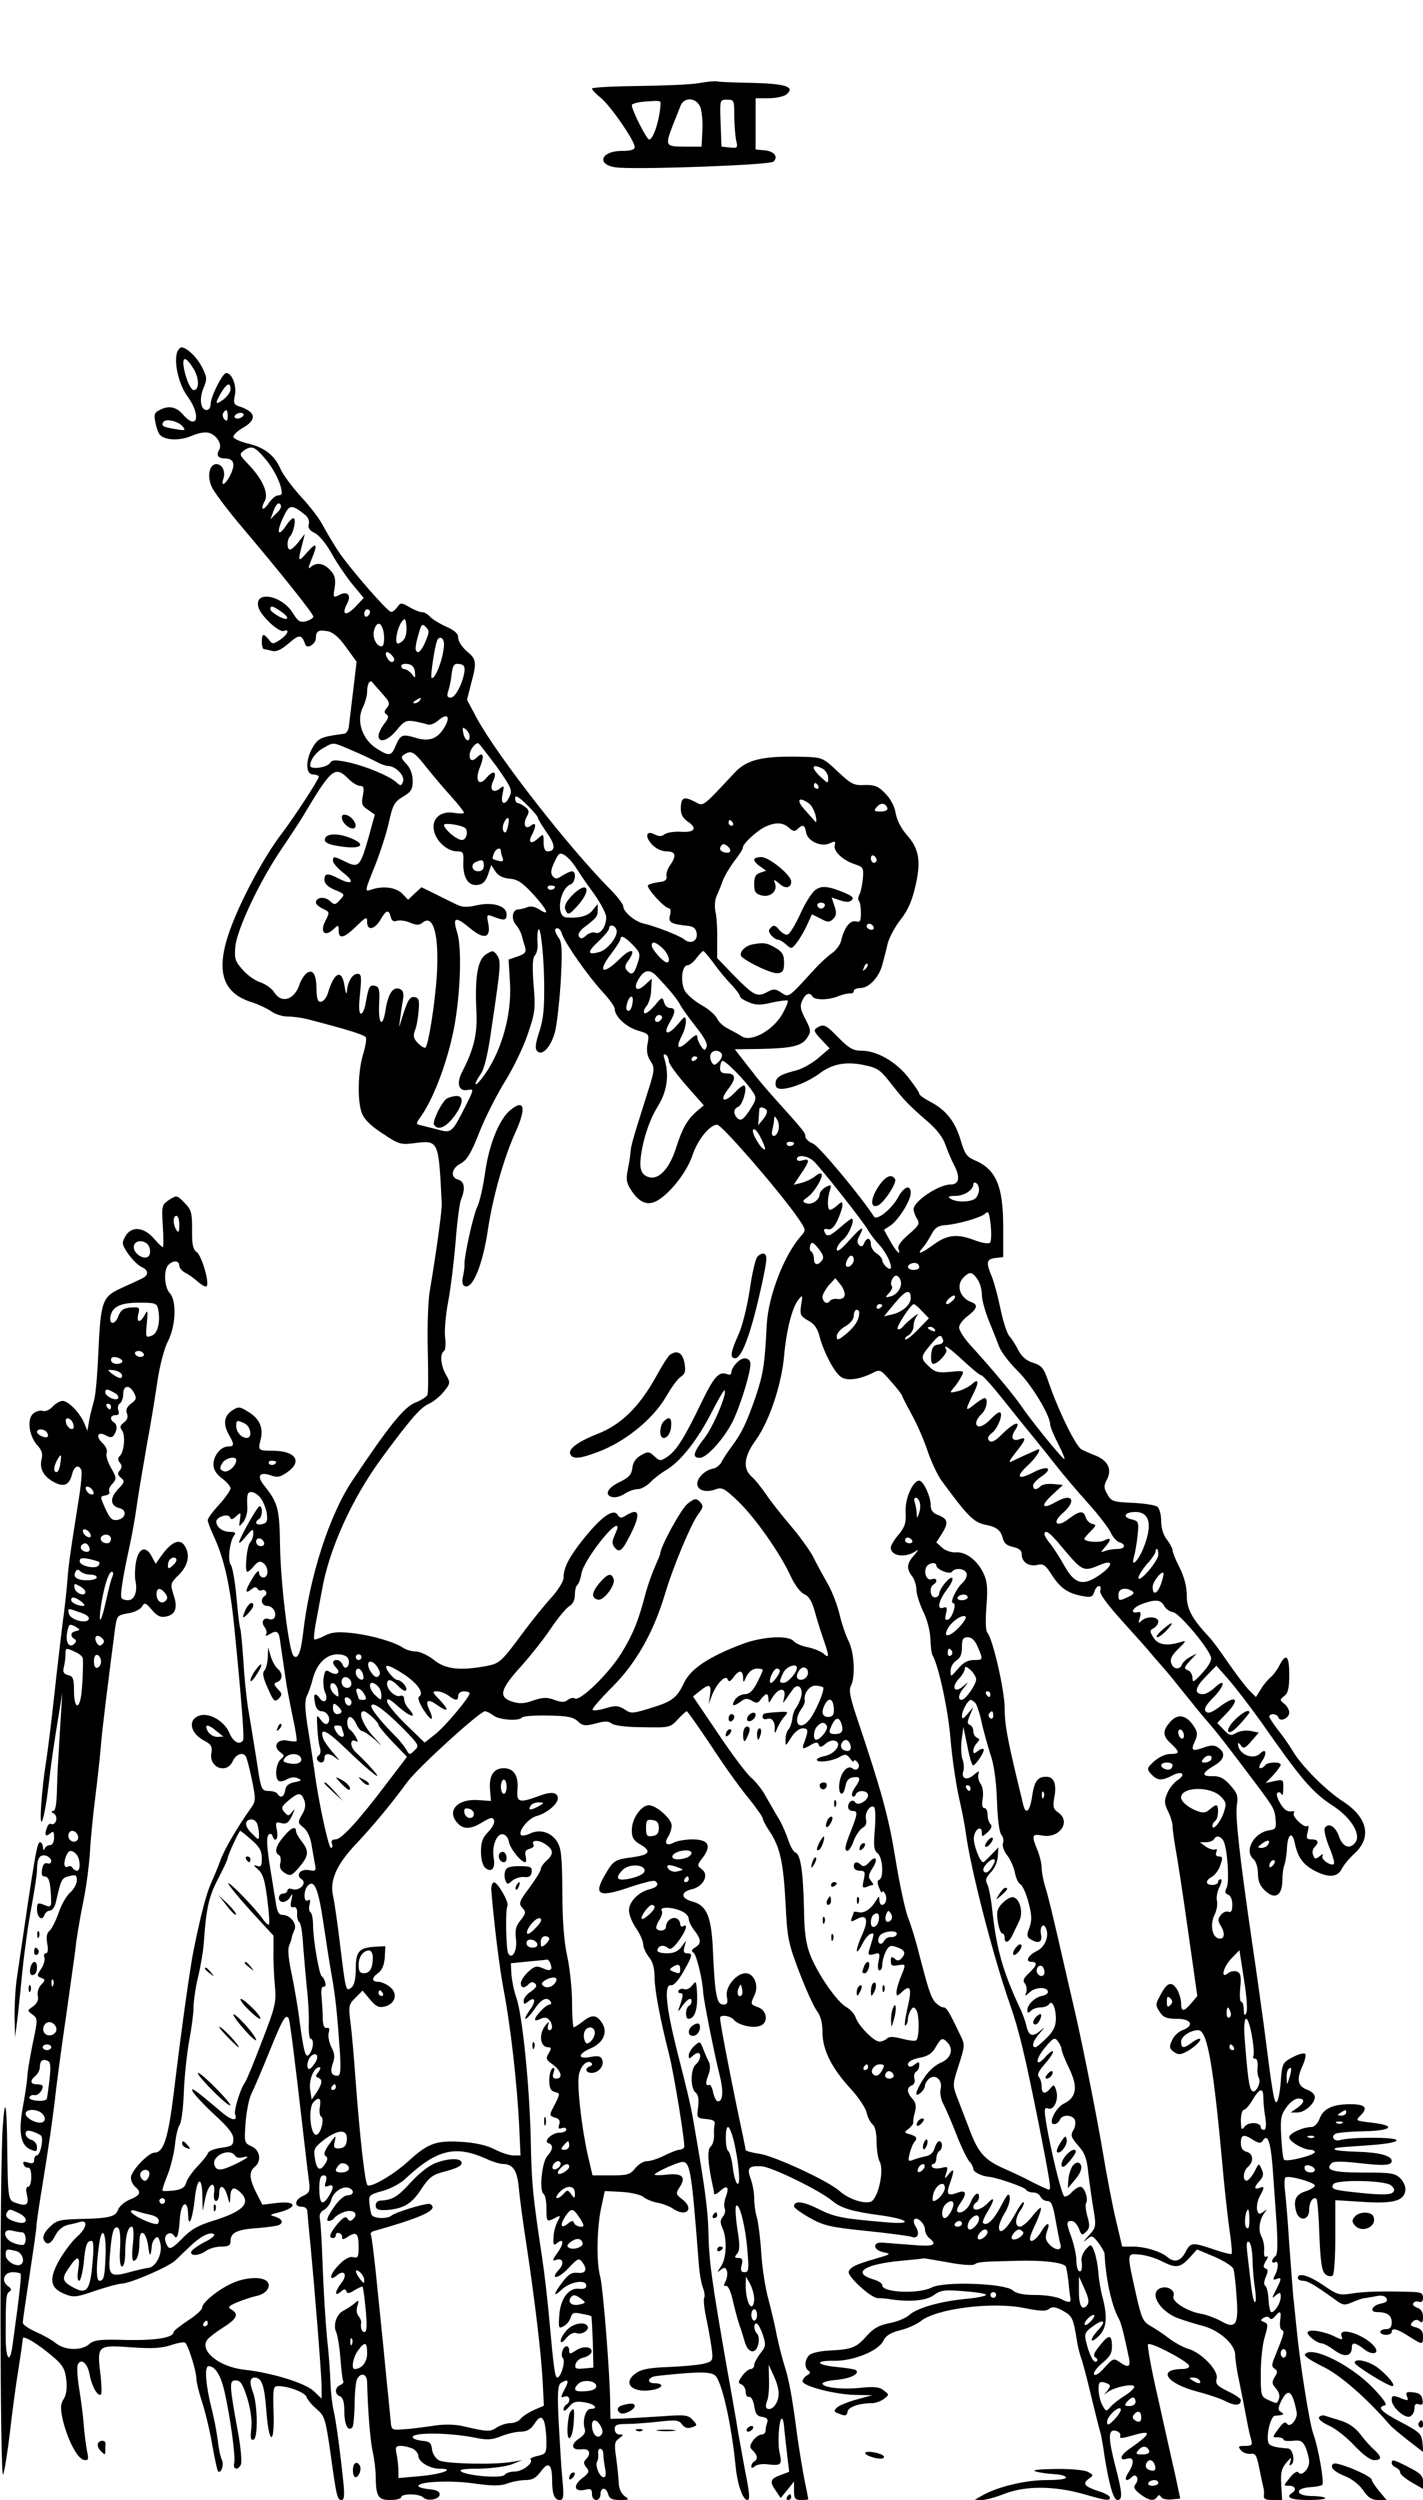 <?xml version="1.0" standalone="no"?>
<!DOCTYPE svg PUBLIC "-//W3C//DTD SVG 20010904//EN"
 "http://www.w3.org/TR/2001/REC-SVG-20010904/DTD/svg10.dtd">
<svg version="1.0" xmlns="http://www.w3.org/2000/svg"
 width="500pt" height="878pt" viewBox="0 0 500 878"
 preserveAspectRatio="xMidYMid meet">
<g transform="translate(0,878) scale(0.1,-0.1)"
fill="#000000" stroke="none">
<path d="M2455 8488 c-27 -5 -123 -9 -212 -10 -90 -1 -163 -5 -163 -9 0 -4 13
-18 29 -31 34 -26 121 -152 121 -174 0 -10 -13 -14 -44 -14 -82 0 -91 -55 -9
-59 109 -6 527 10 540 21 19 16 4 37 -30 40 l-32 3 0 90 0 90 46 0 c25 0 54 6
63 14 31 26 -4 37 -121 40 -59 1 -115 3 -123 5 -8 2 -37 -1 -65 -6z m-134 -71
c-2 -54 -25 -127 -40 -127 -9 0 -61 103 -61 121 0 4 19 10 43 12 52 4 59 4 58
-6z m140 -14 c5 -15 9 -52 7 -82 l-3 -56 -60 0 c-68 0 -69 3 -39 80 9 22 20
50 25 63 13 33 56 30 70 -5z m119 -27 c0 -29 3 -68 6 -86 7 -30 6 -31 -22 -28
l-29 3 -3 83 c-3 82 -3 82 23 82 24 0 25 -3 25 -54z"/>
<path d="M623 7545 c-13 -36 4 -113 35 -156 50 -68 36 -124 -16 -64 -23 27
-51 32 -83 14 -16 -8 -19 -16 -13 -42 3 -18 10 -37 15 -43 17 -21 72 -23 114
-4 27 11 48 14 62 9 27 -10 44 -41 33 -59 -11 -18 -4 -30 19 -30 32 0 39 -18
22 -55 -17 -36 -37 -48 -26 -16 8 26 -4 51 -25 51 -24 0 -33 -41 -17 -78 7
-17 49 -73 92 -125 155 -183 268 -325 266 -333 -1 -5 -12 -12 -26 -16 -21 -5
-28 0 -46 29 -40 64 -137 80 -121 21 7 -30 72 -90 89 -84 23 9 14 -13 -13 -31
-25 -16 -27 -16 -39 0 -7 9 -15 17 -19 17 -9 0 -8 -50 2 -50 4 0 17 -3 28 -6
15 -4 32 4 59 27 37 32 45 32 58 -5 6 -17 37 3 37 23 0 25 9 30 42 24 19 -4
40 -22 64 -56 l37 -51 -12 -101 c-7 -55 -13 -111 -15 -125 -1 -14 -9 -26 -17
-27 -78 -10 -91 -15 -109 -46 -27 -44 -27 -97 0 -97 11 0 20 -4 20 -8 0 -10
-91 -149 -132 -202 -60 -79 -140 -227 -178 -331 -54 -146 -31 -226 75 -259 22
-7 52 -21 67 -31 14 -11 41 -19 58 -19 18 0 49 -4 69 -9 154 -40 203 -56 207
-65 2 -6 -2 -34 -11 -61 -17 -59 -20 -159 -4 -203 7 -21 30 -45 72 -72 57 -38
64 -41 111 -35 88 11 87 12 98 -210 1 -27 -16 -153 -42 -310 -6 -33 -9 -125
-7 -205 2 -80 2 -151 -1 -158 -2 -7 -22 -20 -43 -28 -40 -16 -94 -84 -221
-274 -81 -121 -151 -339 -173 -536 -8 -69 -19 -94 -34 -79 -16 17 -45 253 -47
386 -2 131 -7 150 -55 211 -28 34 -18 50 21 37 25 -9 34 -7 60 11 54 38 28 75
-52 75 -51 0 -52 1 -42 40 10 40 -4 72 -41 95 -33 21 -37 21 -60 6 -28 -19
-32 -48 -10 -86 19 -33 18 -40 -3 -40 -26 0 -52 -32 -52 -63 0 -18 10 -34 30
-49 16 -12 30 -28 30 -35 0 -7 -18 -33 -40 -57 -22 -24 -40 -48 -40 -55 0 -6
9 -30 20 -54 37 -78 59 -175 74 -330 24 -241 35 -381 30 -389 -12 -18 -35 -6
-48 26 -17 40 -67 70 -101 62 -47 -12 -39 -63 14 -90 23 -12 27 -20 24 -41
-11 -52 53 -78 75 -30 11 25 36 33 46 16 3 -5 13 -41 21 -81 14 -68 14 -75 -2
-98 -48 -67 -97 -151 -109 -187 -8 -22 -23 -58 -33 -80 -16 -37 -33 -99 -60
-230 -13 -63 -45 -292 -70 -502 -20 -163 -36 -213 -68 -213 -22 0 -83 -65 -83
-88 0 -11 7 -25 15 -32 23 -19 18 -30 -19 -45 -19 -8 -37 -24 -41 -35 -8 -25
-31 -31 -133 -33 -74 -2 -84 -5 -108 -29 -17 -16 -24 -32 -21 -42 10 -24 25
-19 42 14 9 18 26 32 43 36 15 3 35 8 45 11 28 7 20 -25 -13 -53 -16 -14 -43
-50 -61 -80 -38 -68 -34 -99 17 -120 32 -13 40 -13 109 11 42 14 83 25 93 25
31 1 165 59 189 82 13 13 36 35 51 49 35 34 69 52 83 43 7 -4 -7 -16 -32 -28
-23 -12 -44 -27 -47 -34 -5 -17 29 -14 52 3 11 8 35 15 53 15 26 0 33 4 33 19
0 30 22 41 95 46 37 3 72 8 76 11 16 9 10 21 -14 29 -21 6 -20 7 9 14 72 18
68 43 -5 34 l-49 -6 -21 41 c-25 49 -27 75 -6 92 25 20 19 59 -11 72 -26 12
-26 14 -21 84 3 39 12 85 21 102 8 16 36 81 61 143 48 119 59 137 69 121 5 -8
22 -146 56 -442 6 -52 13 -112 16 -133 4 -32 1 -39 -21 -49 -30 -13 -33 -38
-5 -38 12 0 20 -7 20 -17 1 -10 5 -63 11 -118 15 -159 39 -456 39 -499 l0 -40
-27 26 c-31 29 -147 65 -248 76 -89 11 -157 69 -125 107 7 8 32 27 56 42 47
30 54 46 27 62 -14 8 -11 12 22 26 22 9 53 19 68 22 33 7 52 34 35 51 -18 18
-78 14 -123 -7 -49 -22 -105 -68 -105 -86 0 -7 -22 -27 -50 -45 -27 -18 -50
-36 -50 -40 0 -20 -62 -30 -167 -28 -94 3 -114 0 -130 -15 -27 -23 -84 -22
-116 3 -14 12 -47 30 -72 41 -25 11 -45 25 -45 32 0 7 11 82 24 167 13 85 24
162 24 170 -1 8 11 85 25 170 14 85 31 202 38 260 6 58 25 200 42 315 16 116
31 219 32 230 3 33 15 105 31 184 8 41 17 110 20 155 2 45 11 133 19 196 8 63
17 147 20 185 5 59 24 212 50 411 6 39 8 42 45 48 21 3 44 14 49 24 9 15 12
14 34 -11 16 -20 30 -28 46 -25 37 5 47 30 31 76 -12 40 -12 41 19 72 34 34
40 73 18 104 -17 23 -45 10 -78 -35 l-22 -31 -14 26 c-20 39 -46 30 -55 -19
-4 -22 -5 -52 -2 -67 8 -38 -4 -68 -26 -68 -10 0 -21 3 -23 8 -6 8 6 81 29
185 8 37 19 98 24 135 5 37 21 132 35 212 15 80 32 186 39 235 8 50 23 110 36
134 28 55 31 142 7 169 -20 21 -23 82 -5 100 17 17 38 15 38 -3 0 -8 10 -20
23 -26 12 -6 32 -21 44 -32 13 -11 26 -18 29 -14 11 10 -17 107 -35 120 -13 9
-17 27 -16 79 0 60 -3 70 -27 94 -26 27 -27 27 -54 10 -26 -18 -26 -20 -22
-92 3 -41 3 -74 0 -74 -3 0 -17 14 -31 30 -35 41 -79 45 -100 9 -14 -25 -13
-29 9 -62 14 -20 35 -41 48 -47 25 -11 25 -29 1 -40 -8 -4 -40 -19 -71 -33
-70 -32 -74 -44 -83 -237 -3 -74 -10 -146 -15 -160 -4 -14 -12 -43 -16 -65
l-7 -40 -11 27 c-16 37 -56 78 -76 78 -9 0 -25 -9 -35 -20 -11 -12 -25 -18
-36 -15 -9 3 -24 -2 -34 -11 -21 -22 -12 -79 17 -111 15 -16 19 -29 14 -48 -8
-33 7 -61 45 -81 35 -18 53 -9 63 31 7 27 24 33 32 11 3 -8 -2 -58 -11 -112
-31 -195 -34 -220 -39 -284 -3 -36 -10 -99 -16 -140 -5 -41 -19 -158 -30 -260
-11 -102 -25 -210 -30 -240 -5 -30 -12 -91 -15 -135 -8 -112 10 -65 26 67 6
57 20 153 30 213 l18 110 -6 -95 c-3 -52 -7 -113 -8 -135 -2 -22 -4 -73 -5
-112 -1 -48 -5 -73 -13 -73 -8 0 -7 -4 2 -9 8 -5 11 -16 8 -26 -4 -9 -11 -14
-16 -11 -5 3 -12 -1 -15 -10 -11 -27 -7 -37 9 -24 13 11 15 8 15 -14 0 -16 -6
-26 -14 -26 -8 0 -17 -6 -19 -12 -3 -8 -6 -6 -6 5 -1 9 -5 17 -10 17 -11 0
-17 -34 -81 -472 -6 -37 -9 -100 -9 -140 l2 -73 7 55 c4 30 12 111 19 180 7
69 21 170 32 225 10 55 19 112 19 127 0 41 9 56 31 51 10 -3 19 -11 19 -19 0
-7 -6 -11 -14 -8 -9 3 -15 -4 -18 -20 -3 -17 -1 -26 7 -26 16 0 21 -14 24 -67
2 -42 1 -43 -24 -33 -22 9 -25 7 -25 -15 0 -29 18 -43 26 -21 3 9 12 16 20 16
7 0 16 12 20 28 19 83 20 86 47 93 23 6 27 4 27 -15 0 -12 -11 -32 -24 -43
-13 -12 -31 -43 -40 -71 -10 -28 -24 -56 -32 -63 -10 -8 -12 -22 -8 -45 4 -22
2 -34 -5 -34 -6 0 -8 -6 -5 -14 3 -8 -2 -26 -11 -40 -16 -24 -16 -26 -1 -32
16 -6 16 -8 0 -25 -9 -10 -14 -27 -11 -39 3 -13 -2 -25 -16 -36 -22 -15 -22
-15 -3 -29 19 -14 19 -16 1 -102 -10 -49 -19 -101 -19 -118 -1 -16 -8 -62 -15
-101 -17 -89 -9 -137 24 -152 22 -10 25 -9 25 8 0 10 -9 22 -20 25 -11 3 -20
13 -20 21 0 11 6 13 22 9 13 -4 27 -11 32 -15 10 -10 -2 -70 -15 -70 -5 0 -9
-7 -9 -16 0 -11 -6 -14 -21 -9 -16 5 -20 3 -16 -6 2 -8 10 -13 16 -12 6 2 11
-11 11 -32 0 -19 -5 -35 -11 -35 -7 0 -9 -10 -5 -25 9 -37 0 -45 -34 -33 -33
11 -32 4 -35 228 -2 127 -8 145 -15 45 -12 -157 -10 -1254 1 -1226 5 13 16 81
24 150 8 69 21 169 30 221 8 52 15 100 15 107 0 14 56 -20 111 -68 30 -26 38
-41 42 -77 3 -30 0 -53 -9 -67 -12 -18 -12 -32 -4 -71 16 -69 51 -138 74 -143
17 -3 18 1 12 30 -4 19 -9 61 -12 94 -2 33 -10 90 -16 127 -6 36 -8 73 -5 82
10 27 35 7 42 -34 7 -40 29 -79 40 -69 3 4 2 39 -3 78 -11 94 -8 96 112 87 71
-5 103 -3 137 8 24 8 47 12 50 8 12 -12 39 -101 39 -126 0 -12 9 -48 19 -79
11 -32 27 -98 36 -149 9 -51 18 -94 21 -97 10 -11 22 23 14 39 -5 9 -12 41
-15 71 -4 30 -13 77 -20 104 -22 86 -28 155 -12 155 23 0 43 -32 56 -90 21
-93 39 -229 34 -250 -6 -24 15 -27 24 -4 3 9 -1 58 -10 108 -32 174 -32 186
-9 186 17 0 25 -12 41 -63 12 -40 17 -78 14 -106 -4 -34 -2 -42 8 -39 16 5 14
124 -2 166 -13 33 -11 52 5 52 26 0 35 -26 42 -118 9 -122 30 -121 25 1 -2 79
-1 87 16 87 37 0 94 -22 100 -38 3 -9 19 -29 36 -43 28 -24 31 -34 49 -160 21
-151 23 -159 39 -159 8 0 10 17 6 57 -12 116 -26 219 -35 258 -5 22 -10 67
-11 100 -1 33 -6 103 -12 155 -5 52 -12 163 -15 245 -3 83 -7 160 -10 172 -3
15 2 26 15 32 10 6 22 22 25 35 7 28 40 50 62 42 21 -8 17 -26 -5 -26 -12 0
-32 -18 -50 -45 -21 -31 -26 -45 -16 -45 7 0 17 5 20 11 4 5 18 15 33 20 31
12 53 -4 34 -23 -10 -10 -14 -10 -21 0 -6 10 -15 5 -35 -18 -27 -33 -33 -50
-16 -50 6 0 10 5 10 11 0 6 6 9 13 6 6 -2 11 -10 9 -16 -1 -7 7 -6 21 4 30 19
37 12 37 -38 0 -34 -3 -39 -19 -34 -13 3 -30 -6 -52 -29 -31 -32 -35 -60 -5
-35 26 22 38 2 16 -26 -24 -31 -26 -51 -3 -32 12 11 17 11 20 2 3 -9 11 -8 29
4 14 8 26 14 28 12 2 -2 7 -39 11 -81 5 -55 4 -78 -4 -78 -10 0 -15 14 -12 34
1 4 -3 14 -9 22 -7 7 -9 23 -4 36 6 21 5 22 -11 8 -9 -8 -27 -19 -38 -25 -25
-12 -38 -52 -25 -77 4 -10 11 -50 14 -89 3 -40 7 -76 10 -81 3 -4 -2 -11 -10
-14 -20 -8 -21 -33 -1 -40 10 -4 15 -21 15 -54 0 -46 13 -71 28 -55 4 4 7 39
8 78 0 40 4 80 8 90 13 27 36 21 36 -10 2 -93 11 -209 20 -245 5 -24 10 -61
10 -83 1 -73 8 -85 51 -85 22 0 39 5 39 10 0 13 63 13 77 -1 15 -15 58 -7 58
11 0 10 -12 16 -37 18 -21 2 -38 7 -38 11 0 16 113 21 196 9 65 -9 91 -9 117
0 18 7 47 12 65 12 23 0 36 8 53 31 26 36 39 25 39 -33 0 -47 8 -68 27 -68 13
0 15 11 9 73 -4 39 -9 130 -13 201 -5 103 -3 130 8 137 26 16 30 9 13 -22 -15
-29 -15 -31 0 -26 18 7 23 -18 6 -28 -6 -3 -10 -12 -10 -18 1 -7 9 -2 19 10
15 18 25 21 55 16 35 -5 51 -23 21 -23 -17 0 -29 -40 -21 -68 5 -14 -1 -24
-19 -36 -32 -21 -27 -42 8 -38 29 4 36 -15 15 -36 -8 -8 -8 -15 2 -27 12 -14
10 -20 -15 -39 -33 -26 -27 -49 11 -40 20 5 24 2 24 -15 0 -12 6 -21 15 -21 8
0 15 9 15 20 0 26 20 26 27 0 4 -15 14 -20 41 -20 33 0 35 1 16 14 -11 9 -20
27 -20 48 -1 18 -5 57 -9 87 -7 46 -6 56 10 67 17 13 17 14 2 14 -10 0 -17 8
-17 19 0 15 8 18 43 18 23 0 73 4 111 8 60 7 71 6 82 -9 9 -12 19 -16 34 -11
21 7 21 8 4 26 -16 18 -27 19 -108 13 -50 -3 -111 -7 -136 -8 l-45 -1 -1 55
c-1 107 -25 405 -35 444 -14 51 -12 167 3 241 l13 60 60 -3 c33 -2 67 -10 76
-18 8 -7 31 -17 50 -20 19 -4 43 -13 54 -21 47 -32 77 0 31 34 -21 16 -22 20
-9 40 25 37 11 51 -41 46 -25 -3 -46 -3 -46 0 0 5 54 32 87 42 38 11 41 -5 68
-351 2 -34 9 -74 15 -89 6 -15 7 -31 4 -36 -3 -6 1 -42 10 -82 8 -40 16 -87
18 -106 3 -32 1 -35 -32 -43 -19 -4 -74 -9 -121 -11 -61 -2 -93 -7 -112 -20
-52 -34 -19 -72 52 -61 40 6 48 24 10 24 -24 0 -25 17 -1 24 9 2 58 7 107 11
67 5 94 3 107 -7 24 -19 58 -170 73 -322 6 -61 25 -116 41 -116 9 0 8 18 -2
72 -8 40 -21 113 -30 163 -8 50 -26 153 -40 230 -54 309 -63 375 -65 481 -2
72 -11 146 -49 364 -12 72 -20 107 -63 275 -38 153 -44 227 -19 223 9 -2 26
17 43 47 33 58 34 65 13 65 -11 0 -14 6 -9 23 l6 22 -17 -23 c-11 -15 -27 -22
-50 -22 -19 0 -34 4 -34 9 0 17 20 23 35 11 10 -9 19 -4 39 23 26 34 35 64 16
52 -5 -3 -10 0 -10 8 0 8 -6 17 -14 20 -16 6 -36 -11 -36 -30 0 -13 -22 -18
-33 -7 -3 4 1 17 9 30 9 13 13 28 9 34 -9 14 38 13 70 -2 14 -6 25 -18 25 -27
0 -9 9 -27 20 -41 24 -31 25 -46 3 -59 -13 -8 -15 -13 -6 -19 10 -6 32 -95 34
-142 2 -27 39 -214 56 -281 16 -63 14 -99 -5 -99 -5 0 -12 14 -16 30 -3 17 -9
29 -13 28 -14 -5 -15 6 -4 35 7 17 7 34 2 45 -5 9 -14 30 -20 46 -11 28 -12
28 -31 11 -11 -10 -20 -25 -20 -34 0 -12 3 -12 12 -3 7 7 16 12 20 12 14 0 9
-27 -7 -40 -19 -16 -20 -84 -1 -99 10 -8 12 -24 9 -51 -5 -38 -5 -39 28 -42
24 -2 33 -7 30 -18 -2 -8 -3 -27 -2 -41 0 -15 -5 -32 -12 -38 -13 -10 -10 -60
8 -141 2 -8 4 -19 4 -24 1 -5 10 -1 21 9 25 23 33 15 21 -19 -6 -14 -8 -33 -5
-41 4 -8 1 -22 -6 -30 -10 -12 -10 -21 -1 -41 16 -37 14 -106 -6 -134 -14 -21
-14 -23 -1 -12 13 10 17 10 22 -3 3 -9 1 -25 -4 -36 -8 -14 -8 -19 1 -17 7 2
17 -20 24 -52 7 -30 17 -68 23 -85 6 -16 14 -43 19 -60 11 -39 38 -45 47 -9 4
15 2 32 -3 37 -13 13 -14 37 -3 37 5 0 15 -18 22 -39 12 -36 11 -42 -9 -67
-11 -14 -21 -33 -21 -40 0 -8 -6 -14 -12 -14 -7 0 -21 -11 -30 -24 -15 -21
-15 -25 -3 -30 8 -3 15 -15 15 -26 0 -11 5 -19 12 -18 7 2 15 -12 18 -32 4
-27 10 -36 28 -38 16 -3 22 -8 18 -19 -3 -8 -6 -21 -6 -29 0 -8 -6 -14 -14
-14 -8 0 -22 -10 -30 -21 -13 -19 -13 -24 0 -36 16 -17 18 -29 4 -38 -6 -3
-10 -11 -10 -17 0 -7 4 -7 13 1 7 6 29 9 47 6 45 -5 49 -1 39 42 -8 38 -1 128
10 118 3 -3 6 -20 7 -38 2 -18 6 -58 10 -90 l7 -58 -32 -12 c-35 -13 -38 -23
-14 -56 l16 -24 24 29 23 29 0 -32 c0 -28 3 -33 25 -33 14 0 25 1 25 3 0 1 -7
38 -16 82 -8 44 -19 112 -24 150 -16 124 -28 189 -43 235 -8 25 -20 72 -27
105 -6 33 -20 92 -30 130 -11 39 -22 111 -25 160 -3 50 -10 106 -15 125 -6 19
-10 50 -10 69 0 19 -5 49 -12 68 -14 39 -9 47 37 45 35 -1 208 -86 250 -122
30 -25 70 -37 168 -50 100 -14 119 -33 25 -25 -155 13 -185 18 -242 47 -54 27
-86 31 -86 9 0 -5 25 -23 55 -40 48 -27 71 -33 199 -46 80 -8 152 -18 160 -21
20 -8 29 12 14 35 -7 11 -9 23 -5 27 10 10 37 -16 37 -36 0 -10 7 -23 15 -30
31 -25 15 -31 -62 -24 -43 3 -89 7 -103 8 -36 2 -32 -27 5 -34 28 -6 25 -7
-30 -23 -69 -20 -87 -29 -93 -45 -5 -16 77 -92 102 -93 11 0 35 -2 51 -5 70
-9 121 -3 147 16 23 17 37 19 107 13 44 -3 78 -9 76 -13 -3 -4 -36 -11 -75
-14 -89 -9 -169 -32 -196 -57 -11 -10 -42 -23 -69 -28 -36 -7 -56 -18 -79 -44
-37 -42 -53 -48 -129 -52 -31 -1 -64 -8 -72 -15 -18 -15 -20 -46 -4 -56 8 -5
6 -10 -5 -16 -9 -5 -16 -15 -16 -21 0 -17 115 -47 187 -48 l58 -1 -55 -15
c-30 -8 -61 -21 -69 -28 -13 -12 -11 -16 10 -23 19 -8 25 -6 27 8 3 17 40 30
86 30 12 0 31 7 42 15 19 15 19 15 -1 30 -14 12 -34 14 -81 9 -65 -7 -134 1
-134 15 0 5 23 11 51 13 48 5 80 21 67 34 -4 3 -34 8 -67 11 -73 7 -82 23 -11
22 65 -2 156 34 173 69 9 19 25 29 59 38 26 6 59 21 73 32 56 45 254 69 365
46 56 -11 75 -12 86 -3 11 9 22 8 48 -6 34 -19 37 -24 51 -112 3 -17 9 -42 14
-55 5 -13 21 -73 35 -133 15 -61 29 -119 33 -130 3 -11 9 -45 13 -75 16 -102
32 -160 46 -160 19 0 18 23 -6 115 -27 104 -27 135 1 128 11 -3 18 -11 15 -18
-3 -10 6 -9 41 1 74 22 71 9 -12 -49 -30 -21 -33 -41 -5 -32 25 8 27 -15 4
-50 -16 -25 -7 -34 13 -14 15 15 28 -8 13 -25 -8 -11 -5 -19 16 -35 30 -23 49
-27 60 -10 5 8 9 8 14 -1 4 -6 21 -10 37 -8 l30 3 -17 80 c-10 44 -37 164 -60
268 -24 103 -40 191 -36 194 9 9 138 -59 144 -75 2 -7 -7 -12 -25 -12 -88 -1
-54 -51 53 -79 38 -10 84 -25 102 -35 32 -16 52 -15 52 5 0 5 -20 19 -46 31
-38 19 -44 26 -39 45 7 28 -54 91 -100 104 -18 5 -48 22 -68 37 -19 15 -48 34
-64 43 -27 15 -32 27 -51 110 -33 149 -34 145 12 141 22 -2 56 -12 77 -23 51
-26 65 -24 98 11 l27 30 62 -26 c34 -15 64 -34 66 -43 3 -9 8 -52 11 -97 8
-99 -3 -116 -56 -85 -19 10 -50 22 -69 25 -48 8 -103 43 -97 61 8 19 -18 38
-43 30 -46 -15 -6 -84 63 -108 23 -8 61 -20 85 -26 58 -16 112 -65 112 -101 0
-16 7 -62 16 -102 8 -40 19 -95 24 -123 5 -27 12 -60 16 -72 5 -20 3 -23 -21
-23 -24 0 -26 -2 -15 -15 7 -9 22 -14 34 -13 18 3 22 -5 32 -57 7 -33 13 -62
14 -65 1 -3 2 -13 1 -23 -2 -13 5 -17 31 -17 l33 0 -3 53 c-3 42 1 58 17 77
18 21 20 22 15 5 -5 -14 -4 -17 4 -10 14 12 4 55 -12 56 -40 3 -58 7 -66 15
-15 15 3 99 20 100 31 2 35 5 21 13 -11 7 -11 13 0 37 25 50 40 39 55 -37 5
-23 -23 -58 -34 -41 -6 9 -14 4 -30 -18 -22 -30 -22 -30 -2 -30 11 0 20 -4 20
-8 0 -4 15 -6 33 -4 27 3 34 -1 45 -24 6 -16 12 -38 12 -50 0 -26 -28 -53 -38
-37 -4 6 -17 -2 -30 -19 -23 -28 -23 -28 -3 -28 22 0 28 -14 11 -25 -25 -16
-4 -25 57 -25 36 0 63 3 59 7 -3 4 -25 7 -49 7 -55 1 -59 27 -4 31 20 1 40 5
43 8 8 8 -14 131 -31 178 -14 36 -49 260 -60 379 -4 36 -8 83 -11 105 -2 22
-8 105 -14 185 -5 80 -12 164 -15 187 -3 23 -2 43 2 46 12 8 104 -18 103 -29
0 -5 -15 -14 -33 -20 -34 -11 -43 -30 -33 -70 10 -37 46 -33 46 5 0 28 15 49
26 38 3 -3 8 -61 10 -129 4 -98 9 -126 22 -136 9 -7 20 -8 25 -3 5 5 9 67 9
137 l0 127 96 -6 c107 -7 145 3 150 40 2 12 -6 31 -17 42 -19 19 -33 21 -130
21 -108 0 -137 8 -112 33 7 7 36 7 98 0 88 -10 113 -8 113 8 0 18 -44 30 -120
32 -44 1 -80 5 -80 8 0 7 -6 6 123 15 64 5 96 11 94 18 -4 11 -161 11 -199 0
-20 -6 -33 12 -16 22 6 4 50 8 97 9 101 1 121 20 32 30 -59 7 -59 7 -40 26 27
27 16 39 -36 39 -62 0 -95 -15 -108 -50 -6 -17 -19 -30 -28 -30 -30 0 -79 -22
-79 -36 0 -15 49 -44 75 -44 8 0 15 -4 15 -8 0 -11 -99 -36 -108 -27 -4 3 -8
40 -10 80 -4 63 -1 78 18 104 12 17 30 31 41 31 25 0 24 -14 -3 -33 l-23 -16
23 0 c25 -1 62 31 62 54 0 9 -11 20 -25 25 -35 13 -40 35 -20 81 10 21 15 42
11 46 -4 4 -24 -1 -44 -12 -36 -19 -37 -22 -42 -88 -3 -37 -9 -68 -15 -70 -8
-2 -14 31 -44 268 -6 44 -24 175 -41 290 -45 308 -60 445 -54 486 5 31 2 41
-23 69 -22 25 -38 33 -61 32 -42 -1 -40 11 4 37 38 22 42 46 12 65 -13 8 -26
7 -50 -2 -39 -14 -45 -10 -29 24 10 22 9 31 -4 51 -26 40 -56 46 -82 17 -29
-32 -29 -50 2 -78 32 -30 31 -36 -4 -36 -16 0 -39 -11 -56 -26 -26 -24 -26
-26 -10 -45 22 -23 37 -24 75 -4 35 18 49 3 16 -18 -12 -9 -29 -29 -35 -46
-11 -25 -10 -35 3 -62 9 -18 16 -41 16 -52 0 -12 5 -46 10 -76 6 -31 26 -161
44 -289 l33 -232 -21 -25 c-27 -32 -36 -31 -36 0 0 14 -7 37 -16 51 -19 28
-35 21 -60 -29 -14 -25 -14 -31 1 -53 12 -19 24 -24 60 -24 51 0 63 -24 20
-40 -14 -5 -31 -21 -37 -36 -10 -22 -10 -28 6 -40 16 -11 23 -11 46 1 28 15
58 45 44 45 -5 0 -18 -7 -28 -15 -27 -20 -36 -19 -36 5 0 18 33 40 60 40 33 0
54 -122 90 -525 6 -60 15 -143 21 -183 6 -41 9 -76 6 -78 -2 -2 -30 5 -62 16
-76 26 -82 25 -100 -10 -17 -32 -39 -38 -64 -16 -23 19 -78 36 -121 36 l-37 0
-21 89 c-12 49 -33 158 -47 243 -23 137 -79 416 -105 523 -5 22 -26 112 -46
200 -20 88 -42 180 -50 204 -8 25 -14 57 -14 72 0 14 -7 43 -15 62 -21 51 -19
57 15 51 61 -13 105 47 59 80 -18 12 -20 21 -15 51 10 49 0 75 -28 75 -31 0
-42 -16 -50 -72 -8 -51 -22 -63 -31 -25 -3 12 -12 51 -21 87 -36 151 -44 198
-44 252 0 60 -41 240 -60 263 -7 8 -8 40 -4 93 5 65 3 88 -10 116 -22 46 -62
77 -97 74 -16 -1 -37 6 -48 16 l-21 19 21 33 c23 37 19 51 -17 64 -17 7 -24
17 -24 35 0 30 -26 85 -40 85 -23 0 -51 -65 -48 -111 2 -37 -2 -51 -24 -78
-16 -18 -28 -39 -28 -46 0 -31 53 -38 90 -11 8 6 5 -1 -7 -15 -27 -29 -29 -48
-8 -75 8 -10 15 -32 15 -47 0 -15 11 -49 23 -75 14 -26 25 -69 26 -96 1 -28 4
-53 7 -58 21 -34 56 -193 64 -298 6 -69 20 -161 30 -205 10 -44 21 -100 24
-125 16 -121 96 -433 155 -600 32 -92 52 -176 102 -425 38 -194 43 -225 35
-225 -4 0 -28 11 -54 24 -26 14 -72 36 -102 49 -71 31 -93 56 -125 142 -15 39
-34 89 -43 112 -15 39 -15 44 7 111 21 66 22 71 6 103 -41 86 -49 99 -60 99
-7 0 -19 8 -29 18 -16 19 -24 44 -61 187 -10 39 -26 90 -36 115 -9 25 -29 116
-43 204 -24 147 -48 234 -137 499 -22 66 -27 93 -19 107 16 31 12 117 -9 158
-10 20 -24 62 -31 92 -7 30 -25 78 -40 105 -16 28 -40 71 -53 98 -14 26 -50
75 -80 110 -29 34 -67 82 -84 107 -17 25 -40 54 -52 64 -32 29 -27 71 15 129
47 65 90 194 99 294 8 91 28 170 50 198 15 19 16 18 10 -18 -5 -34 -3 -39 25
-55 22 -12 33 -28 40 -57 14 -53 51 -124 74 -140 21 -16 64 -10 110 12 28 15
30 14 67 -29 21 -23 38 -46 39 -50 0 -3 15 -32 33 -65 18 -32 43 -89 56 -128
13 -38 35 -86 50 -106 94 -128 113 -147 159 -155 34 -7 49 -19 56 -48 4 -16
15 -25 36 -29 21 -5 30 -12 30 -26 0 -27 25 -44 55 -37 21 5 28 0 50 -34 30
-47 57 -66 107 -75 31 -6 37 -4 43 14 3 12 11 21 17 21 5 0 7 -7 4 -16 -4 -10
22 -46 77 -107 46 -51 92 -102 102 -115 11 -13 29 -34 40 -46 11 -12 43 -51
70 -85 28 -35 66 -82 86 -105 34 -39 66 -80 167 -214 69 -92 71 -96 74 -132 3
-31 0 -35 -22 -38 -55 -8 -90 -73 -55 -102 8 -7 15 -29 15 -49 0 -27 7 -44 25
-61 35 -33 60 -18 61 36 0 22 3 46 7 54 3 8 8 35 9 60 3 51 19 60 28 15 11
-50 29 -74 71 -96 49 -25 80 -22 95 10 7 13 26 36 43 51 62 57 47 127 -41 184
-60 39 -145 124 -176 177 -12 20 -35 53 -52 74 -16 21 -30 42 -30 46 0 13 28
11 32 -3 6 -17 38 -2 38 18 0 9 -8 23 -17 30 -17 13 -17 15 0 28 13 10 17 28
17 75 0 66 -11 77 -34 33 -8 -16 -22 -35 -32 -43 -9 -8 -25 -26 -34 -42 l-17
-27 -24 24 c-13 13 -46 57 -74 97 -27 40 -57 80 -65 88 -62 66 -80 100 -80
147 0 32 -9 66 -25 98 -14 27 -25 55 -25 61 0 7 -9 24 -20 38 -12 15 -20 40
-20 65 0 22 -6 44 -13 50 -7 6 -46 12 -87 14 -69 3 -75 5 -89 30 -13 22 -13
30 -2 51 19 35 5 66 -37 84 -21 8 -43 18 -51 22 -20 10 -79 129 -116 235 -17
51 -24 60 -55 70 -24 7 -40 22 -52 44 -9 18 -23 41 -32 50 -8 10 -22 53 -31
97 -9 44 -23 95 -31 114 -20 48 -18 59 14 63 l27 3 0 105 c0 145 -25 204 -102
236 -26 11 -34 23 -48 71 -19 64 -51 105 -107 134 -21 11 -38 23 -38 28 0 5
-18 31 -40 59 -44 55 -110 92 -164 92 -28 0 -44 9 -79 45 -47 48 -53 50 -77
35 -12 -7 -10 -14 15 -40 l30 -32 -40 -34 c-22 -19 -58 -39 -80 -44 -55 -14
-70 -24 -70 -46 0 -14 7 -19 25 -18 37 3 92 26 131 55 44 33 93 42 157 28 45
-9 56 -17 94 -66 47 -60 61 -74 130 -134 28 -24 52 -55 59 -77 7 -20 21 -54
32 -75 22 -42 17 -67 -13 -67 -42 0 -130 -59 -130 -87 0 -7 5 -22 12 -33 11
-17 7 -24 -29 -55 -29 -25 -40 -41 -36 -52 11 -28 -11 -6 -31 32 l-20 36 23
15 c29 20 71 88 71 114 0 32 -24 23 -45 -16 -22 -40 -74 -82 -84 -67 -46 72
-192 246 -213 256 -16 6 -28 18 -28 25 0 14 -7 22 -105 131 -28 31 -64 73 -80
95 -17 21 -37 48 -47 60 l-16 21 84 1 c115 2 151 10 170 39 14 22 14 27 -6 66
-18 34 -20 47 -11 65 11 25 26 31 36 14 8 -13 57 -13 92 2 15 6 34 10 41 9 6
-1 12 3 12 9 0 5 10 10 23 10 30 0 65 37 77 81 5 19 14 52 19 75 6 23 27 61
46 85 24 30 40 66 51 115 21 88 14 133 -30 182 -20 23 -35 52 -39 77 -4 24
-18 50 -37 69 -24 25 -37 30 -72 29 -38 -2 -47 3 -94 47 -51 48 -55 50 -116
52 -146 4 -201 -8 -245 -54 -121 -129 -110 -120 -143 -103 -37 19 -47 15 -48
-24 0 -21 7 -34 24 -46 36 -24 25 -40 -25 -36 -23 1 -48 -3 -56 -9 -10 -8 -19
-8 -34 -1 -30 17 -37 -6 -10 -35 13 -14 34 -24 51 -24 32 0 36 -15 13 -48 -9
-12 -15 -30 -13 -39 2 -13 -5 -19 -27 -21 -16 -2 -34 -7 -38 -11 -8 -8 58 -81
74 -81 5 0 7 -11 3 -25 -6 -25 2 -30 66 -37 17 -2 26 -10 28 -26 4 -27 -22
-40 -44 -21 -16 13 -101 46 -144 56 -30 7 -70 41 -70 60 0 7 -21 35 -47 61
-143 144 -390 460 -465 595 l-37 69 14 56 c21 77 19 87 -15 115 -16 14 -30 35
-30 47 0 15 -12 26 -44 40 -24 11 -49 27 -56 35 -7 8 -19 15 -27 15 -8 0 -28
8 -45 18 -28 16 -30 16 -42 0 -7 -10 -17 -18 -22 -17 -13 1 -146 154 -186 214
-18 28 -42 68 -53 89 -11 22 -45 67 -76 100 -31 34 -63 77 -72 96 -21 50 -56
78 -115 92 -29 7 -52 18 -52 24 0 7 16 22 36 33 49 29 42 56 -19 75 -15 5 -17
12 -12 37 8 33 -10 79 -30 79 -13 0 -55 -83 -55 -110 0 -11 -6 -20 -14 -20
-21 0 -27 39 -11 77 13 31 13 38 -5 73 -18 36 -54 70 -73 70 -4 0 -10 -7 -14
-15z m57 -60 c20 -32 21 -75 1 -75 -11 0 -28 39 -35 78 -7 42 7 41 34 -3z
m130 -72 c0 -10 -12 -26 -25 -36 -29 -21 -31 -16 -8 24 20 33 33 38 33 12z
m-10 -95 c0 -16 -3 -19 -11 -11 -6 6 -8 16 -5 22 11 17 16 13 16 -11z m55 2
c-3 -5 -13 -10 -21 -10 -8 0 -12 5 -9 10 3 6 13 10 21 10 8 0 12 -4 9 -10z
m-213 -38 c12 -14 8 -15 -26 -9 -43 7 -51 11 -42 25 8 13 53 3 68 -16z m293
-117 c31 -38 55 -89 55 -117 0 -5 -6 -8 -14 -8 -7 0 -21 -12 -31 -26 -20 -30
-32 -26 -15 6 15 27 -8 78 -57 129 -32 33 -33 36 -17 48 28 20 39 16 79 -32z
m37 -187 l-22 -22 12 32 c8 21 16 28 22 22 7 -7 3 -18 -12 -32z m101 -7 c10
-8 15 -22 12 -32 -4 -12 2 -22 21 -31 15 -7 40 -38 57 -68 16 -30 49 -79 72
-108 l43 -52 -31 -33 c-33 -33 -48 -26 -27 14 16 29 0 45 -29 29 -20 -10 -21
-9 -15 27 4 30 1 43 -16 61 -23 25 -49 28 -69 10 -9 -9 -8 -1 3 26 24 57 19
65 -15 26 -33 -38 -34 -35 -14 40 l6 25 -21 -27 c-12 -16 -26 -28 -31 -28 -11
0 -12 33 0 46 13 14 23 64 12 64 -5 0 -16 -11 -25 -25 -28 -42 -36 -28 -13 23
23 52 30 53 80 13z m-88 -337 c35 -23 31 -38 -5 -19 -16 9 -30 20 -30 25 0 14
7 13 35 -6z m315 -3 c0 -6 -4 -13 -10 -16 -5 -3 -10 1 -10 9 0 9 5 16 10 16 6
0 10 -4 10 -9z m119 -97 c-6 -8 -16 -14 -21 -14 -13 0 -2 58 15 78 10 13 12
10 15 -17 2 -18 -2 -39 -9 -47z m-75 40 c9 -23 7 -64 -3 -64 -18 0 -33 30 -27
55 7 28 21 33 30 9z m151 -47 c-8 -20 -20 -37 -25 -37 -13 0 -13 16 1 64 9 34
13 37 25 24 13 -12 13 -19 -1 -51z m65 -9 c0 -45 -32 -130 -44 -118 -4 5 10
101 19 128 7 21 25 13 25 -10z m-181 -42 c8 -9 8 -16 2 -20 -6 -4 -15 3 -21
14 -12 23 2 27 19 6z m79 -56 c2 -23 1 -24 -11 -7 -8 9 -19 17 -26 17 -6 0
-11 5 -11 11 0 6 10 9 23 7 15 -2 23 -11 25 -28z m174 2 c-6 -42 -32 -92 -48
-92 -12 0 -15 5 -9 23 4 12 10 39 12 60 4 32 9 38 27 35 16 -2 20 -9 18 -26z
m-288 -79 c25 -28 27 -35 16 -48 -11 -13 -11 -18 -2 -24 9 -6 7 -14 -8 -33
-11 -15 -20 -33 -20 -42 0 -28 34 -17 64 20 25 31 33 35 60 31 17 -3 38 -8 47
-11 8 -4 25 2 38 13 32 28 45 16 24 -21 -25 -43 -54 -54 -103 -39 -47 14 -53
11 -70 -29 -15 -35 -22 -37 -65 -10 -52 32 -75 99 -49 148 7 15 14 39 14 53 0
28 10 44 19 32 4 -5 19 -22 35 -40z m131 -23 c-3 -5 -12 -10 -18 -10 -7 0 -6
4 3 10 19 12 23 12 15 0z m175 -126 c0 -24 -17 -15 -22 11 -4 20 -3 23 8 14 8
-6 14 -18 14 -25z m-414 -49 c33 -14 71 -32 86 -40 14 -8 33 -15 41 -15 27 0
61 -35 53 -55 -6 -16 -8 -16 -24 -2 -26 23 -109 57 -169 70 -44 9 -56 9 -63
-2 -10 -17 -70 -25 -70 -10 0 21 21 49 48 63 35 20 30 20 98 -9z m508 -56 c51
-72 57 -84 47 -105 -16 -36 -34 -30 -25 8 6 29 5 31 -9 19 -24 -19 -38 -5 -25
24 16 35 3 43 -22 14 -28 -34 -43 -9 -23 38 15 37 11 55 -9 35 -17 -17 -28
-15 -28 6 0 17 18 42 30 42 3 0 31 -37 64 -81z m-244 -6 c25 -31 64 -77 88
-103 23 -26 42 -50 42 -54 0 -4 -15 -4 -33 -1 -48 9 -82 -20 -72 -63 8 -37 47
-72 81 -72 21 0 24 -4 22 -38 -2 -53 17 -84 49 -80 20 2 29 12 38 37 l11 33
15 -23 c10 -15 27 -23 50 -25 27 -2 44 -13 82 -54 51 -56 61 -80 22 -54 -16
10 -31 13 -42 8 -10 -4 -25 -8 -33 -8 -20 -1 -25 -34 -7 -54 8 -9 17 -26 20
-37 3 -11 8 -30 12 -41 5 -18 0 -24 -26 -33 l-32 -11 5 -82 c7 -118 -34 -254
-101 -338 -26 -32 -27 -18 -2 18 13 18 26 72 39 167 32 215 33 230 18 251 -13
17 -15 17 -39 2 -29 -20 -39 -79 -33 -201 4 -78 -9 -132 -51 -213 -20 -40 -11
-68 20 -62 23 4 23 4 -8 -58 -46 -91 -49 -94 -93 -82 -20 5 -47 12 -59 15 -23
5 -23 6 -4 32 48 68 100 211 120 331 20 123 23 261 8 313 -18 57 -8 61 46 16
48 -40 72 -33 63 16 -7 34 -6 35 19 25 37 -14 45 -13 45 9 0 29 -47 44 -103
32 -35 -8 -52 -8 -74 3 -15 7 -49 24 -75 37 l-47 23 -24 -22 -23 -22 -21 22
c-23 22 -68 28 -110 13 -22 -7 -21 -4 12 78 19 47 42 117 51 157 14 64 20 74
50 92 29 17 34 26 34 56 0 23 -8 44 -22 59 -19 20 -20 25 -8 33 25 16 34 12
80 -47z m1391 -3 c10 -6 19 -20 19 -32 0 -21 0 -21 -25 2 -37 34 -34 51 6 30z
m-1667 -35 c14 -14 32 -25 41 -25 13 0 15 -7 10 -34 -6 -29 -3 -37 18 -50 l24
-17 -22 -80 c-29 -102 -35 -108 -80 -86 -43 21 -45 21 -45 3 0 -7 17 -26 37
-42 41 -31 31 -44 -16 -20 -40 21 -51 20 -51 -4 0 -13 12 -25 36 -35 36 -15
37 -16 19 -35 -17 -19 -20 -19 -36 -4 -19 17 -49 13 -49 -6 0 -6 11 -15 25
-22 23 -10 24 -12 9 -41 -21 -39 -4 -59 26 -32 19 18 20 18 20 -3 0 -32 19
-27 62 15 35 34 38 35 38 15 0 -32 26 -27 47 8 20 35 29 37 36 10 3 -14 10
-18 21 -14 9 3 30 1 46 -6 24 -10 33 -10 45 0 38 31 58 -44 50 -183 -6 -97
-29 -245 -40 -256 -3 -3 -15 4 -26 15 -16 16 -18 26 -11 45 6 14 11 45 13 69
3 36 1 45 -13 48 -18 4 -26 -10 -47 -78 -9 -31 -10 -32 -6 -5 2 17 6 47 10 68
5 29 2 39 -11 44 -23 9 -40 -17 -49 -72 -10 -67 -26 -55 -23 17 3 53 0 63 -15
66 -18 4 -22 -3 -32 -60 -3 -21 -11 -38 -16 -38 -8 0 -9 23 -4 70 6 60 5 70
-9 70 -18 0 -35 -29 -37 -62 -1 -13 -5 -5 -8 17 -9 63 -36 53 -58 -20 -4 -16
-15 -31 -24 -33 -12 -2 -16 7 -17 44 0 54 -14 73 -36 55 -8 -7 -18 -23 -22
-34 -17 -57 -63 -74 -90 -33 -8 14 -31 30 -49 36 -19 6 -47 26 -63 45 -26 29
-29 39 -25 82 7 62 85 227 160 338 32 47 67 101 78 119 100 168 112 178 159
131z m1651 -25 c3 -5 1 -10 -4 -10 -6 0 -11 5 -11 10 0 6 2 10 4 10 3 0 8 -4
11 -10z m-985 -112 c0 -4 14 -27 31 -52 31 -43 32 -66 3 -66 -9 0 -14 11 -14
32 0 30 0 31 -20 13 -24 -22 -36 -14 -21 13 16 30 15 47 -3 33 -20 -17 -30 3
-15 31 10 18 8 24 -7 35 -10 7 -21 13 -26 13 -4 0 -8 8 -8 17 0 12 11 6 40
-22 22 -21 40 -43 40 -47z m953 50 c9 -7 19 -26 23 -43 4 -18 3 -26 -2 -20 -5
6 -22 25 -38 43 -30 33 -19 46 17 20z m275 -16 c2 -7 -7 -12 -23 -12 -24 0
-26 2 -15 15 14 17 31 16 38 -3z m-1334 -67 c-5 -19 -9 -23 -15 -14 -4 7 -3
21 3 32 13 26 21 15 12 -18z m791 15 c3 -5 1 -10 -4 -10 -6 0 -11 5 -11 10 0
6 2 10 4 10 3 0 8 -4 11 -10z m-942 -17 c14 -9 7 -43 -10 -43 -18 0 -63 38
-63 53 0 8 55 1 73 -10z m1139 0 c14 -13 21 -14 30 -5 18 18 26 15 30 -10 4
-31 52 -54 83 -40 19 9 22 8 18 -7 -5 -21 28 -52 70 -66 30 -10 32 -13 29 -50
-2 -21 -7 -46 -12 -56 -5 -9 -6 -20 -2 -23 4 -4 7 -23 7 -42 0 -29 -3 -34 -18
-30 -20 5 -41 -22 -51 -66 -3 -15 -18 -35 -32 -45 -15 -10 -43 -36 -63 -58
-92 -101 -89 -99 -116 -81 -21 14 -27 14 -51 1 -35 -18 -46 -11 -118 62 l-56
58 0 65 c1 36 -2 80 -6 98 -4 19 -2 43 4 55 5 12 16 37 22 55 7 18 26 49 41
69 16 20 29 40 29 46 0 14 50 60 80 74 36 16 61 15 82 -4z m-207 -84 c-6 -9
-35 -1 -35 10 0 4 3 11 7 14 8 9 34 -13 28 -24z m-805 2 c0 -5 3 -16 6 -24 4
-12 0 -14 -15 -10 -24 6 -23 5 -15 27 7 17 24 22 24 7z m265 -60 c11 -18 39
-59 63 -91 23 -33 42 -69 42 -81 0 -33 -20 -61 -37 -55 -9 4 -24 -1 -33 -9
-14 -13 -20 -13 -26 -4 -4 7 2 19 17 31 45 34 49 39 49 61 l0 22 -18 -22 c-15
-20 -49 -29 -93 -25 -37 4 -23 101 16 116 17 6 21 46 5 46 -6 0 -21 -7 -34
-15 -19 -13 -25 -13 -34 -2 -8 10 -7 22 6 49 15 33 19 35 37 24 11 -7 29 -27
40 -45z m1055 28 c0 -5 -4 -9 -10 -9 -5 0 -10 7 -10 16 0 8 5 12 10 9 6 -3 10
-10 10 -16z m-1380 -19 c0 -13 -7 -20 -20 -20 -22 0 -28 25 -7 33 22 10 27 7
27 -13z m250 -74 c0 -11 -19 -15 -25 -6 -3 5 1 10 9 10 9 0 16 -2 16 -4z
m1120 -146 c0 -5 -7 -7 -15 -4 -8 4 -12 10 -9 15 6 11 24 2 24 -11z m-904 -5
c8 -21 -31 -72 -62 -79 -41 -11 -41 1 -1 38 20 19 37 39 37 45 0 16 20 13 26
-4z m-254 -180 c1 -95 -2 -132 -17 -178 -14 -43 -16 -60 -7 -69 17 -17 46 13
61 64 7 23 16 102 21 177 6 109 5 140 -6 156 -16 23 -18 35 -5 35 5 0 13 -9
16 -21 10 -31 92 -148 141 -201 24 -26 44 -53 44 -61 0 -27 39 -63 80 -76 41
-12 42 -13 35 -48 -4 -24 -1 -42 11 -60 16 -25 15 -30 -16 -127 -48 -152 -53
-169 -55 -196 -1 -14 -6 -42 -10 -63 -6 -31 -3 -44 16 -72 31 -44 61 -52 99
-25 46 33 96 100 114 155 18 53 60 105 86 105 16 0 213 -227 280 -322 32 -46
33 -48 16 -67 -60 -66 -117 -213 -122 -315 -7 -139 -12 -171 -39 -252 -33 -94
-49 -127 -84 -174 -14 -19 -31 -44 -36 -55 -6 -11 -19 -21 -30 -23 -28 -5 -55
-32 -55 -53 0 -23 30 -32 63 -20 23 9 32 5 81 -42 60 -58 148 -183 185 -264
13 -29 34 -56 47 -62 17 -7 28 -26 39 -68 9 -32 23 -76 31 -98 18 -53 18 -61
-3 -42 -10 8 -35 18 -55 22 -21 4 -42 13 -49 21 -18 22 -110 17 -181 -10 -117
-44 -181 -87 -204 -135 -26 -55 -42 -67 -122 -91 -59 -18 -65 -19 -88 -3 -21
13 -31 14 -65 4 -23 -7 -44 -10 -47 -6 -3 3 28 39 69 80 83 83 144 189 185
325 29 98 92 248 118 283 18 24 18 29 5 43 -14 13 -18 12 -43 -7 -23 -18 -96
-152 -96 -175 0 -3 -9 -24 -19 -47 -10 -23 -24 -62 -31 -87 -26 -101 -45 -148
-86 -215 -45 -73 -146 -171 -164 -160 -6 4 -17 1 -25 -5 -11 -9 -22 -9 -47 0
-26 10 -41 9 -74 -2 -33 -12 -49 -12 -75 -4 -49 16 -41 44 32 124 33 37 80 96
104 132 24 36 53 71 64 78 14 8 21 23 21 41 0 17 4 32 9 35 4 3 11 21 14 40 8
47 127 199 127 161 0 -2 -5 -15 -11 -29 -9 -20 -9 -29 1 -41 17 -20 26 -12 55
45 37 73 32 97 -15 68 -17 -11 -22 -10 -30 2 -14 23 -55 -5 -116 -80 -54 -67
-74 -105 -74 -142 0 -12 -19 -42 -42 -68 -24 -26 -65 -77 -93 -114 -85 -115
-88 -117 -135 -127 -93 -17 -144 -12 -185 21 -21 17 -50 30 -64 30 -15 0 -35
6 -46 14 -31 20 -113 44 -181 51 -48 5 -69 3 -94 -10 -17 -9 -34 -15 -36 -12
-2 2 0 26 5 53 5 27 15 80 22 118 25 145 105 322 210 465 100 136 135 176 164
190 17 7 41 27 54 43 24 30 24 32 8 60 -19 33 -22 74 -7 83 5 3 7 25 4 48 -3
23 2 80 11 127 9 47 20 141 26 210 5 69 14 135 19 148 16 37 12 63 -10 69 -29
8 -24 40 9 57 22 12 36 35 66 111 21 53 62 133 90 178 28 45 64 119 79 164 26
76 28 90 21 173 -5 63 -4 95 4 104 7 8 11 25 10 38 -1 12 -1 32 0 43 7 48 21
-59 23 -170z m312 126 c26 -27 27 -32 16 -65 -12 -38 -21 -44 -38 -23 -7 8 -6
18 4 31 32 44 12 49 -30 7 -57 -56 -78 -46 -31 16 19 25 35 50 35 54 0 17 16
9 44 -20z m104 -11 c21 -20 30 -50 15 -50 -12 0 -53 46 -53 59 0 17 14 13 38
-9z m179 -52 c17 -24 45 -58 62 -75 17 -18 31 -37 31 -42 0 -5 14 -14 31 -21
24 -10 41 -11 81 -1 28 6 53 9 56 7 2 -3 -6 -24 -19 -47 -32 -57 -109 -100
-142 -79 -12 8 -35 20 -50 28 -16 8 -33 24 -38 36 -6 12 -30 33 -54 46 -23 13
-49 35 -58 49 -17 30 -12 91 9 91 7 0 21 11 31 25 10 13 21 25 24 25 3 0 19
-19 36 -42z m534 -21 c-10 -9 -11 -8 -5 6 3 10 9 15 12 12 3 -3 0 -11 -7 -18z
m-733 -26 c49 -52 70 -78 82 -100 7 -13 32 -48 56 -78 28 -35 41 -59 37 -69
-6 -15 -8 -15 -20 2 -7 10 -13 25 -13 33 0 10 -9 6 -30 -14 -36 -34 -47 -28
-26 14 9 16 16 40 16 53 -1 22 -3 21 -30 -11 -34 -40 -52 -34 -27 8 21 36 22
51 1 51 -9 0 -18 9 -21 21 -5 19 -8 18 -33 -13 -16 -18 -31 -30 -36 -26 -4 5
0 16 8 25 8 10 16 36 16 57 l2 39 -24 -22 c-30 -28 -43 -12 -20 24 19 30 38
32 62 6z m-86 -96 c-2 -14 -8 -25 -13 -25 -10 0 -11 12 -3 34 10 25 22 19 16
-9z m99 -58 c-13 -13 -26 -3 -16 12 3 6 11 8 17 5 6 -4 6 -10 -1 -17z m215
-118 c3 -6 -1 -18 -10 -27 -14 -14 -18 -15 -25 -3 -5 8 -7 20 -4 28 6 16 29
17 39 2z m-186 -26 c0 -9 28 -47 62 -86 l61 -69 -25 -21 c-33 -29 -51 -60 -72
-127 -26 -82 -68 -121 -106 -100 -14 7 -20 21 -20 43 1 58 28 149 61 201 33
52 41 111 24 166 -5 15 -4 20 4 16 6 -4 11 -14 11 -23z m100 13 c0 -3 -4 -8
-10 -11 -5 -3 -10 -1 -10 4 0 6 5 11 10 11 6 0 10 -2 10 -4z m196 -122 c13
-19 12 -26 -12 -63 -21 -32 -30 -38 -41 -30 -17 15 -17 35 1 42 15 6 32 64 22
74 -3 4 -17 -6 -30 -20 -41 -44 -62 -35 -26 10 27 35 25 53 -5 53 -18 0 -25 5
-25 18 0 10 3 22 7 26 7 7 81 -67 109 -110z m48 -63 c3 -5 -2 -19 -12 -31
l-18 -22 2 28 c1 16 2 30 3 32 3 6 20 1 25 -7z m41 -71 c-9 -28 -29 -25 -21 3
3 12 6 29 6 37 1 12 3 11 11 -3 6 -9 7 -26 4 -37z m-47 -66 c-9 -8 -49 57 -42
68 4 7 15 -4 26 -26 11 -21 18 -40 16 -42z m102 22 c0 -11 -19 -15 -25 -6 -3
5 1 10 9 10 9 0 16 -2 16 -4z m68 -63 c24 -22 177 -215 193 -245 7 -12 23 -33
36 -47 37 -39 61 -108 28 -81 -8 7 -15 18 -15 24 0 6 -9 17 -20 24 -11 7 -20
21 -20 32 0 24 -15 26 -24 3 -5 -11 -10 -13 -17 -6 -8 8 -8 17 0 31 21 40 10
36 -34 -13 -29 -33 -44 -44 -45 -33 0 9 11 25 23 35 20 16 43 73 29 73 -2 0
-20 -13 -39 -30 -38 -33 -48 -36 -56 -16 -4 9 0 12 12 9 12 -3 22 7 34 32 9
20 17 43 17 52 0 14 -2 14 -20 -2 -11 -10 -23 -16 -26 -13 -7 8 -7 39 2 67 6
21 5 22 -15 12 -11 -7 -21 -18 -21 -25 0 -20 -28 -39 -47 -32 -15 6 -14 8 5
22 24 17 57 73 48 82 -3 3 -14 -2 -23 -10 -10 -8 -31 -18 -46 -22 l-28 -7 25
38 c31 45 33 56 6 48 -11 -4 -20 -2 -20 4 0 17 36 13 58 -6z m582 -102 c0 -9
-5 -22 -12 -29 -14 -14 -67 -16 -88 -2 -11 7 -7 10 17 10 31 0 63 21 63 41 0
6 5 7 10 4 6 -3 10 -14 10 -24z m39 -185 c-5 -5 -26 -2 -51 7 -64 25 -99 21
-146 -13 -47 -34 -63 -39 -40 -12 9 9 22 31 31 47 11 22 23 30 44 32 44 2 131
27 145 41 11 11 14 4 19 -40 3 -29 2 -57 -2 -62z m-2849 62 c0 -25 -3 -29 -10
-18 -13 20 -13 50 0 50 6 0 10 -15 10 -32z m-105 -79 c4 -12 3 -25 -3 -31 -15
-15 -52 9 -52 32 0 29 46 27 55 -1z m2363 -46 c-15 -19 -28 -16 -28 6 0 11 -4
22 -10 26 -5 3 -6 13 -3 22 5 13 10 11 29 -12 17 -22 20 -32 12 -42z m112 3
c0 -15 -18 -31 -26 -23 -7 7 7 37 17 37 5 0 9 -6 9 -14z m230 -27 c0 -5 -9 -9
-20 -9 -22 0 -27 16 -7 23 15 5 27 -1 27 -14z m204 -41 c9 -12 16 -37 16 -55
0 -17 11 -58 24 -90 13 -32 30 -74 37 -93 7 -19 37 -57 65 -85 47 -46 114
-155 114 -188 0 -7 13 -39 29 -70 16 -31 25 -54 20 -51 -13 8 -119 139 -149
184 -26 38 -101 129 -177 212 -24 26 -43 55 -43 66 0 10 14 28 30 40 34 26 38
40 13 49 -41 15 -55 60 -27 87 21 21 30 20 48 -6z m-270 -4 c8 -21 -9 -50 -35
-57 -19 -5 -20 -4 -5 12 9 10 13 20 10 24 -9 8 3 37 15 37 5 0 12 -7 15 -16z
m-196 -53 c-2 -10 -12 -15 -25 -13 -12 2 -24 -2 -28 -8 -8 -13 -25 -3 -25 16
0 7 10 25 22 40 l23 25 18 -22 c10 -12 16 -29 15 -38z m232 -10 c0 -23 -28
-48 -64 -57 l-30 -7 38 46 c38 46 56 52 56 18z m150 -6 c-7 -8 -17 -15 -22
-15 -6 0 -5 7 2 15 7 8 17 15 22 15 6 0 5 -7 -2 -15z m-2795 -30 c10 -45 0
-88 -22 -96 -21 -8 -22 -6 -17 44 4 44 3 49 -7 30 -16 -31 -31 -29 -23 2 6 24
4 25 -27 23 -25 -2 -35 -9 -43 -30 -11 -31 -33 -32 -28 -2 6 35 35 49 101 49
54 0 62 -2 66 -20z m2545 11 c0 -3 -4 -8 -10 -11 -5 -3 -10 -1 -10 4 0 6 5 11
10 11 6 0 10 -2 10 -4z m140 -21 l24 -25 -39 -40 c-21 -22 -41 -37 -44 -34 -3
3 2 10 12 15 9 6 17 20 17 32 0 13 6 29 13 37 6 8 1 6 -13 -5 -14 -11 -31 -26
-37 -34 -7 -8 -16 -12 -19 -8 -6 6 46 86 57 87 3 0 16 -11 29 -25z m-221 -7
c-1 -25 -15 -46 -46 -73 -29 -23 -33 -24 -33 -8 0 10 14 26 30 35 18 10 30 25
30 38 0 11 5 20 10 20 6 0 10 -6 9 -12z m266 -58 c3 -6 -1 -7 -9 -4 -18 7 -21
14 -7 14 6 0 13 -4 16 -10z m28 -34 c4 -10 -2 -16 -16 -18 -17 -2 -23 -11 -25
-35 -2 -19 1 -33 7 -33 17 0 52 40 46 50 -15 24 12 6 61 -40 29 -27 57 -50 62
-50 5 0 40 -39 78 -87 38 -48 85 -106 104 -129 19 -23 55 -68 80 -100 25 -32
75 -91 112 -132 37 -41 73 -88 80 -103 7 -16 21 -32 30 -35 26 -8 22 -24 -6
-24 -13 0 -33 -3 -43 -7 -17 -6 -17 -6 0 14 23 26 22 36 -3 23 -17 -9 -70 -5
-70 6 0 2 10 14 22 26 20 20 21 23 6 26 -9 2 -20 12 -23 23 -8 25 -21 24 -61
-6 -40 -31 -59 -14 -22 19 53 45 37 75 -22 41 -48 -27 -55 -15 -15 23 l40 37
-34 3 c-18 2 -38 -1 -44 -7 -15 -15 -27 -14 -27 2 0 6 13 21 30 32 43 29 20
40 -29 14 -56 -29 -64 -16 -18 26 32 30 51 64 30 53 -5 -2 -21 -10 -38 -17
-16 -7 -39 -18 -49 -23 -14 -7 -10 1 12 30 36 44 40 57 16 48 -26 -10 -35 4
-18 30 25 37 -2 30 -43 -11 -26 -26 -39 -33 -47 -25 -8 8 -5 16 10 28 22 17
41 72 26 72 -5 0 -19 -11 -32 -25 -26 -27 -50 -33 -50 -12 0 8 9 22 19 31 18
17 25 56 10 56 -3 0 -18 -9 -32 -20 -36 -29 -37 -26 -11 27 26 50 24 66 -3 40
-10 -8 -31 -19 -48 -23 -29 -7 -29 -6 -14 12 9 10 21 28 27 40 11 20 9 21 -39
16 -42 -4 -54 -1 -74 18 -31 29 -31 35 3 75 31 38 38 41 45 21z m-2808 -57
c-3 -4 -12 -6 -20 -3 -8 4 -13 10 -10 15 3 4 12 6 20 3 8 -4 13 -10 10 -15z
m-75 -20 c0 -5 -9 -9 -20 -9 -11 0 -20 6 -20 14 0 9 7 12 20 9 11 -3 20 -9 20
-14z m-2 -46 c5 -18 -10 -16 -34 2 -18 15 -18 15 5 13 14 -2 26 -9 29 -15z
m43 -65 c10 -18 8 -24 -10 -37 -15 -12 -20 -22 -15 -35 5 -13 1 -23 -11 -32
-13 -10 -15 -17 -7 -26 13 -16 9 -75 -6 -90 -8 -8 -9 -15 -1 -25 8 -9 8 -17 0
-27 -9 -10 -8 -16 4 -26 14 -12 13 -16 -11 -41 -29 -31 -27 -58 7 -66 27 -7
20 -37 -9 -41 -18 -3 -26 5 -42 40 -19 43 -19 43 1 46 10 2 17 8 13 13 -3 6 1
18 11 28 15 17 15 21 -5 56 -12 21 -19 44 -15 53 3 8 -3 23 -15 34 -25 24 -17
42 12 27 16 -9 23 -8 29 2 12 19 11 36 -1 44 -16 10 -12 25 6 25 11 0 14 5 10
17 -4 9 -1 20 5 24 6 4 12 18 12 33 0 32 22 34 38 4z m-70 1 c11 -5 17 -14 14
-20 -7 -11 -45 7 -45 21 0 13 7 13 31 -1z m-11 -49 c0 -5 -2 -10 -4 -10 -3 0
-8 5 -11 10 -3 6 -1 10 4 10 6 0 11 -4 11 -10z m-132 -64 c3 -12 -1 -17 -10
-14 -7 3 -15 13 -16 22 -3 12 1 17 10 14 7 -3 15 -13 16 -22z m603 4 c21 -12
26 -50 6 -50 -19 0 -37 21 -37 42 0 21 4 22 31 8z m-696 -31 c4 -6 5 -12 2
-15 -7 -7 -37 7 -37 17 0 13 27 11 35 -2z m47 -109 c-2 -16 -8 -30 -13 -30
-12 0 -11 17 1 41 15 26 17 24 12 -11z m618 12 c0 -20 -28 -45 -44 -39 -14 5
-15 11 -6 27 10 19 50 29 50 12z m140 -6 c0 -11 -19 -15 -25 -6 -3 5 1 10 9
10 9 0 16 -2 16 -4z m-642 -105 c3 -8 -1 -12 -9 -9 -7 2 -15 10 -17 17 -3 8 1
12 9 9 7 -2 15 -10 17 -17z m586 -20 c9 -10 19 -34 23 -53 4 -30 2 -36 -16
-41 -21 -5 -29 7 -11 18 12 7 14 45 2 45 -8 0 -72 -115 -72 -127 1 -5 12 6 25
22 22 26 25 28 25 10 0 -12 -5 -26 -11 -32 -12 -12 -20 -103 -10 -103 4 0 15
9 24 21 15 16 21 18 33 9 19 -16 18 -50 -1 -50 -8 0 -15 8 -15 18 0 10 -10 1
-24 -23 -26 -42 -26 -56 -2 -36 10 8 16 9 21 1 3 -6 10 -8 15 -5 5 3 11 1 14
-4 4 -5 2 -12 -4 -16 -17 -11 -11 -35 9 -35 20 0 35 -25 25 -42 -3 -5 -12 -7
-20 -4 -19 7 -28 -12 -14 -29 6 -8 9 -19 5 -25 -4 -7 1 -6 13 1 24 15 32 10
36 -23 2 -12 6 -43 10 -68 4 -25 8 -58 11 -75 2 -16 12 -69 22 -118 11 -48 17
-89 15 -92 -2 -2 -17 -1 -33 2 -35 7 -52 -21 -24 -41 15 -11 15 -13 1 -25 -17
-15 -22 -66 -6 -76 5 -3 18 0 28 6 12 7 27 9 38 4 16 -7 15 -9 -11 -14 -21 -4
-31 -13 -33 -29 -4 -23 -16 -29 -27 -12 -3 6 -17 10 -30 10 -25 0 -28 6 -39
80 -6 38 -19 121 -35 215 -5 33 -13 107 -16 165 -4 58 -9 108 -11 111 -2 3 -8
52 -13 108 -5 56 -14 108 -20 115 -12 14 -4 84 12 104 7 9 3 12 -15 12 -26 0
-48 17 -48 36 0 17 43 30 48 15 3 -9 9 -8 22 4 16 15 17 14 13 -12 -4 -27 -4
-27 12 -8 9 11 15 34 14 50 -2 47 0 55 14 55 8 0 22 -8 31 -19z m2318 -19 c3
-9 1 -26 -3 -37 -7 -19 -8 -19 -8 2 -1 12 -4 28 -7 37 -3 9 -2 16 4 16 5 0 12
-8 14 -18z m798 -52 c12 -22 7 -61 -15 -113 -18 -42 -42 -63 -31 -26 4 13 10
47 13 75 5 49 4 52 -21 58 -34 8 -24 26 14 26 19 0 33 -7 40 -20z m-3712 -59
c3 -8 -1 -12 -9 -9 -7 2 -15 10 -17 17 -3 8 1 12 9 9 7 -2 15 -10 17 -17z
m3408 -38 c78 -93 79 -94 139 -69 51 22 46 -4 -7 -39 -54 -36 -83 -27 -118 36
-14 25 -35 58 -47 74 -13 15 -23 32 -23 36 0 20 19 7 56 -38z m-3336 22 c0 -8
-6 -15 -14 -15 -17 0 -28 14 -19 24 12 12 33 6 33 -9z m538 -13 c2 -7 -3 -12
-12 -12 -9 0 -16 7 -16 16 0 17 22 14 28 -4z m2277 8 c3 -5 -1 -10 -9 -10 -9
0 -16 5 -16 10 0 6 4 10 9 10 6 0 13 -4 16 -10z m-2891 -25 c3 -9 0 -15 -9
-15 -16 0 -27 14 -18 24 10 10 21 7 27 -9z m3756 -25 c0 -22 -69 -103 -70 -81
0 7 14 29 30 48 17 18 30 38 30 43 0 6 2 10 5 10 3 0 5 -9 5 -20z m-3721 -26
c1 -1 1 -7 -3 -12 -9 -14 -66 -2 -66 15 0 11 7 13 33 8 17 -4 34 -9 36 -11z
m271 7 c0 -5 -7 -14 -15 -21 -12 -10 -15 -10 -15 2 0 8 3 18 7 21 9 10 23 9
23 -2z m2670 -19 c0 -14 48 -33 55 -22 10 15 45 12 51 -5 4 -8 -3 -23 -13 -33
-23 -20 -47 -72 -34 -72 14 0 -3 -53 -18 -58 -10 -3 -12 2 -7 21 5 21 3 25 -9
21 -24 -10 -18 23 11 62 15 19 24 38 20 42 -8 8 -45 -37 -46 -55 0 -7 -7 -13
-15 -13 -17 0 -21 35 -5 45 16 10 12 25 -5 19 -17 -7 -30 18 -21 41 6 16 36
21 36 7z m-2973 -32 c13 0 23 -4 23 -10 0 -5 -15 -10 -34 -10 -36 0 -52 12
-40 31 4 8 9 8 17 0 6 -6 21 -11 34 -11z m78 -7 c-5 -10 -14 -47 -22 -83 -17
-78 -28 -93 -19 -25 10 68 27 125 39 125 5 0 6 -8 2 -17z m3684 -27 c-13 -35
-29 -40 -29 -9 0 17 30 56 38 49 2 -3 -2 -20 -9 -40z m-3779 -27 c0 -18 -35
-5 -38 14 -3 16 -1 17 17 7 12 -6 21 -15 21 -21z m280 -4 c9 -11 10 -19 2 -27
-14 -14 -32 -1 -32 23 0 23 13 25 30 4z m3398 7 c9 -6 5 -12 -13 -20 -34 -16
-35 -15 -35 8 0 21 24 27 48 12z m-578 -22 c0 -5 -9 -10 -21 -10 -11 0 -17 5
-14 10 3 6 13 10 21 10 8 0 14 -4 14 -10z m-3114 -15 c10 -8 14 -15 7 -15 -19
0 -43 11 -43 21 0 13 14 11 36 -6z m3804 -14 c5 -11 20 -21 32 -23 21 -3 122
-122 133 -158 3 -11 -8 -31 -30 -55 -30 -33 -35 -36 -35 -18 0 11 -7 24 -16
27 -15 6 -14 10 7 33 l24 26 -23 -12 c-13 -7 -26 -19 -29 -27 -8 -20 -31 -17
-38 6 -4 14 3 28 27 51 23 22 27 29 13 24 -52 -17 -84 -13 -101 12 -15 24 -15
27 0 35 9 5 16 16 16 23 0 18 -41 20 -59 3 -11 -11 -12 -9 -6 10 5 18 3 23 -8
20 -29 -6 -17 17 16 29 47 17 65 15 77 -6z m-3808 -24 c24 -8 34 -17 29 -25
-10 -16 -65 0 -69 21 -4 20 -6 20 40 4z m3087 -53 c-33 -34 -57 -37 -39 -4 13
25 51 51 62 43 6 -3 -5 -20 -23 -39z m-3101 -12 c-20 -4 -23 -17 -7 -28 8 -4
8 -9 0 -17 -18 -18 -32 6 -25 41 6 29 8 30 28 20 18 -11 19 -13 4 -16z m92
-46 c-8 -8 -13 -7 -20 4 -12 20 -1 33 16 19 11 -9 12 -15 4 -23z m3076 -11
c19 -45 19 -45 -15 -45 -20 0 -37 -9 -55 -31 -25 -29 -26 -30 -26 -7 0 13 9
29 20 36 14 8 20 23 20 47 0 29 4 35 21 35 13 0 25 -11 35 -35z m-3171 -17
c14 -6 25 -16 26 -22 2 -28 -2 -114 -7 -138 -9 -46 -24 -31 -24 23 0 43 -3 52
-21 56 -15 4 -19 11 -15 27 3 11 6 31 6 44 0 26 1 26 35 10z m3080 3 c3 -5 1
-12 -5 -16 -5 -3 -10 1 -10 9 0 18 6 21 15 7z m-2990 -36 c0 -10 -6 -20 -12
-22 -8 -3 -13 5 -13 22 0 17 5 25 13 23 6 -3 12 -13 12 -23z m869 8 c4 -9 2
-21 -3 -26 -7 -7 -12 -5 -17 6 -3 9 -12 17 -20 17 -17 0 -18 -12 -2 -28 17
-17 0 -28 -21 -15 -17 10 -19 8 -24 -20 -2 -18 0 -40 5 -50 13 -26 -2 -44 -18
-22 -18 24 -24 17 -17 -17 3 -18 12 -28 23 -28 21 0 35 -29 21 -43 -5 -5 -15
0 -24 13 -14 20 -15 19 -12 -27 1 -27 5 -58 9 -70 4 -12 2 -24 -4 -28 -6 -3
-8 -11 -5 -16 9 -14 25 -11 25 6 0 20 19 19 44 -2 12 -10 7 -2 -10 17 -17 19
-34 43 -38 53 -15 44 11 32 85 -40 83 -80 136 -120 84 -63 -16 19 -41 43 -54
55 -23 21 -22 53 1 39 6 -4 6 1 -1 14 -6 12 -16 24 -21 27 -13 8 -13 45 0 45
6 0 16 -11 22 -25 6 -14 16 -25 22 -25 5 0 26 -15 46 -32 26 -25 25 -22 -7 12
-38 41 -57 90 -35 90 11 0 52 -38 52 -48 0 -4 22 -31 50 -60 l50 -52 -67 -88
c-103 -136 -163 -202 -184 -202 -12 0 -16 -5 -13 -15 4 -8 2 -15 -3 -15 -9 0
-46 174 -58 270 -4 25 -13 89 -22 143 -12 74 -13 103 -5 120 6 12 16 40 21 61
14 53 47 86 87 86 20 0 34 -6 38 -17z m46 7 c0 -5 -4 -10 -10 -10 -5 0 -10 5
-10 10 0 6 5 10 10 10 6 0 10 -4 10 -10z m64 -61 c-8 -14 -18 -11 -32 11 -19
31 -3 48 20 21 10 -13 15 -27 12 -32z m88 -1 c48 -33 69 -65 50 -77 -5 -3 1
-22 15 -44 27 -43 41 -45 22 -3 -17 36 -6 42 30 16 38 -26 40 -16 4 22 -25 26
-25 28 -7 28 11 0 29 -7 40 -15 25 -19 34 -19 34 0 0 8 9 15 20 15 11 0 20 -3
20 -7 0 -14 -85 -115 -120 -143 l-38 -30 -66 64 c-36 35 -66 72 -66 81 0 13
10 8 41 -20 41 -36 67 -42 36 -7 -10 10 -17 26 -17 35 0 10 -6 14 -14 11 -16
-6 -46 21 -46 42 0 20 16 17 40 -8 11 -12 23 -19 26 -15 9 8 -15 37 -30 37 -6
0 -19 12 -29 25 -25 35 -4 32 55 -7z m1378 24 c0 -16 -32 -52 -46 -52 -17 0
-17 2 -2 35 10 22 48 36 48 17z m37 -26 c-8 -19 -37 -21 -37 -3 0 7 5 18 12
25 15 15 33 -1 25 -22z m593 -14 c0 -18 -38 -72 -51 -72 -15 0 -11 22 9 44 17
21 17 21 -5 3 -29 -25 -42 -3 -14 27 12 12 21 28 21 36 0 9 6 8 20 -5 11 -10
20 -25 20 -33z m998 -145 c149 -213 183 -252 260 -302 59 -40 93 -95 76 -123
-19 -29 -46 -20 -59 18 -12 35 -37 51 -50 30 -4 -6 3 -36 15 -66 13 -30 20
-57 17 -60 -10 -10 -48 17 -40 29 4 7 0 7 -10 -2 -14 -11 -18 -11 -23 4 -4 9
-2 21 5 28 17 17 13 27 -10 27 -18 0 -20 4 -14 27 4 16 3 25 -1 20 -10 -9 -55
33 -48 45 3 5 2 8 -3 7 -20 -3 -30 3 -46 30 -10 17 -13 32 -8 35 5 4 12 0 14
-6 3 -7 6 2 6 20 1 33 0 33 -30 27 l-32 -7 27 28 c14 16 26 32 26 36 0 12 -48
10 -55 -2 -3 -5 -11 -10 -17 -10 -6 0 -3 12 7 26 18 27 13 46 -7 26 -25 -25
-77 -3 -78 33 0 6 5 3 10 -5 9 -13 15 -10 37 15 l26 30 -29 6 c-16 3 -38 0
-50 -7 -19 -11 -24 -10 -44 11 l-23 24 32 33 c51 53 34 68 -26 22 -26 -19 -38
-23 -46 -15 -8 8 -1 22 28 51 40 41 42 70 2 32 -13 -12 -31 -22 -40 -22 -32 0
-29 23 9 61 l38 39 45 -51 c24 -28 73 -92 109 -142z m-3154 167 c4 -9 4 -19 2
-21 -8 -8 -26 8 -26 23 0 19 16 18 24 -2z m1406 11 c0 -3 -9 -24 -20 -45 -15
-29 -27 -40 -43 -40 -12 0 -28 -9 -35 -20 -14 -23 -5 -25 22 -5 14 11 22 11
38 2 16 -10 22 -9 32 6 7 9 16 17 20 17 3 0 6 -8 6 -17 1 -16 2 -15 12 2 23
40 53 41 43 2 -5 -21 -5 -21 7 -4 7 10 18 26 24 34 17 24 37 6 29 -26 -4 -14
-12 -32 -18 -39 -6 -7 -12 -25 -13 -39 -2 -14 -8 -31 -13 -36 -6 -6 -11 -22
-11 -37 0 -24 0 -24 20 8 12 19 28 32 41 32 20 0 21 -7 2 -57 -3 -7 -2 -13 1
-13 3 0 16 6 27 13 18 10 23 9 26 -1 4 -10 9 -9 24 4 10 9 25 14 34 10 25 -9
0 -45 -36 -53 -16 -3 -29 -9 -29 -13 0 -12 52 -6 79 9 21 12 26 11 38 -5 7
-10 13 -14 13 -9 0 5 5 4 11 -2 16 -16 1 -37 -15 -24 -18 15 -43 -15 -47 -54
-4 -40 14 -48 21 -10 4 21 11 31 28 33 26 4 28 -5 6 -36 -9 -13 -13 -26 -9
-30 4 -4 10 -1 12 6 6 17 43 15 43 -3 0 -19 -36 -39 -45 -25 -8 13 -25 3 -25
-16 0 -8 7 -14 15 -14 20 0 19 -9 -5 -70 -22 -55 -24 -70 -12 -70 5 0 15 16
22 36 8 20 22 40 31 45 11 5 15 16 12 29 -6 22 14 53 28 44 5 -3 6 -37 3 -77
-5 -60 -4 -75 10 -86 18 -15 22 -87 5 -93 -7 -2 -7 -11 0 -28 5 -14 10 -20 11
-15 0 6 4 4 9 -4 10 -16 4 -41 -10 -41 -5 0 -9 8 -9 18 -1 15 -2 14 -12 -3
-17 -29 -41 -45 -60 -41 -10 2 -18 3 -18 1 0 -2 -3 -11 -7 -20 -5 -15 -3 -16
17 -5 35 19 43 -1 21 -51 -25 -54 -28 -87 -3 -40 9 19 23 37 31 39 14 5 14 4
-5 -57 -5 -16 -2 -19 17 -14 20 6 22 4 16 -25 -4 -19 -2 -32 3 -32 6 0 10 9
10 20 0 10 5 31 12 45 9 19 16 24 32 19 33 -10 41 -21 26 -39 -10 -12 -16 -13
-26 -4 -11 9 -14 7 -14 -8 0 -16 5 -19 25 -15 29 5 29 5 10 -41 -8 -20 -15
-44 -15 -53 0 -16 2 -16 20 1 30 28 35 11 18 -60 -8 -35 -11 -62 -7 -59 5 3 9
13 9 22 0 9 5 24 10 32 9 13 11 13 20 0 11 -18 10 -99 -1 -106 -5 -3 -27 0
-50 6 -30 8 -45 8 -52 1 -6 -6 -18 -11 -27 -11 -20 0 -75 57 -84 86 -4 11 -18
27 -32 35 -32 17 -101 116 -127 183 -15 38 -21 79 -22 162 -3 132 -12 191 -30
198 -7 2 -18 22 -25 43 -7 21 -21 54 -32 73 -12 19 -32 55 -46 79 -13 25 -37
55 -53 68 -16 14 -68 83 -116 155 l-88 130 24 19 c33 27 41 24 36 -13 l-5 -33
12 32 c17 42 48 73 55 55 4 -10 9 -8 20 7 19 27 33 27 34 -1 0 -15 2 -18 6 -8
10 26 25 40 44 40 11 0 19 -2 19 -5z m60 -3 c0 -12 -28 -48 -33 -42 -8 8 11
50 23 50 5 0 10 -4 10 -8z m-1507 -37 c7 -16 -8 -29 -23 -20 -15 9 -12 35 4
35 8 0 16 -7 19 -15z m-45 -35 c3 -21 2 -22 -12 -11 -19 16 -21 44 -3 39 6 -3
14 -15 15 -28z m140 18 c7 -7 12 -21 12 -32 0 -18 -1 -19 -20 -1 -20 18 -27
45 -12 45 4 0 13 -5 20 -12z m1564 -4 c8 -7 -29 -93 -50 -116 -34 -40 -58 -5
-27 39 9 12 14 26 13 30 -6 22 15 53 36 53 12 0 25 -3 28 -6z m-1612 -24 c9
-16 8 -20 -5 -20 -8 0 -15 2 -15 4 0 2 -3 11 -6 20 -9 23 13 20 26 -4z m2200
0 c0 -5 -2 -10 -4 -10 -3 0 -8 5 -11 10 -3 6 -1 10 4 10 6 0 11 -4 11 -10z
m-2245 -28 c0 -18 -20 -15 -23 4 -3 10 1 15 10 12 7 -3 13 -10 13 -16z m1695
-29 c0 -16 -6 -23 -20 -23 -23 0 -26 21 -8 50 14 22 28 9 28 -27z m498 25 c5
-7 15 -37 21 -66 6 -28 20 -78 30 -110 14 -39 21 -94 24 -165 2 -62 8 -112 15
-120 7 -8 10 -22 6 -30 -3 -9 3 -28 15 -43 11 -14 23 -41 27 -60 3 -19 12 -38
20 -42 7 -4 20 -33 28 -64 12 -45 12 -63 3 -88 -10 -25 -9 -33 3 -40 28 -18
43 -12 38 15 -6 29 9 45 18 21 11 -28 -5 -64 -33 -78 -31 -15 -42 -38 -19 -38
23 0 20 -13 -9 -40 -19 -18 -22 -26 -14 -36 6 -8 8 -21 5 -31 -6 -15 -5 -15
13 1 20 18 61 19 63 1 1 -5 -7 -12 -18 -14 -26 -4 -54 -30 -54 -50 0 -12 3
-12 12 -3 7 7 22 12 34 12 13 0 26 5 30 11 10 17 24 -11 24 -51 0 -25 -8 -43
-32 -67 -18 -18 -36 -33 -40 -33 -15 0 -8 24 15 49 21 25 21 25 0 7 -26 -21
-39 -16 -47 21 -4 16 -13 42 -21 58 -63 134 -85 215 -100 360 -4 33 -11 68
-16 78 -8 14 -5 23 13 42 13 13 23 37 24 55 l2 32 -25 -26 c-13 -14 -26 -26
-28 -26 -12 0 -36 64 -33 87 3 30 28 44 28 17 0 -16 1 -16 20 1 14 13 17 22
10 29 -5 5 -10 20 -10 33 0 13 -5 23 -11 23 -8 0 -10 12 -6 34 3 21 0 41 -8
52 -7 10 -10 25 -7 34 4 12 1 11 -16 -3 -24 -22 -46 -14 -37 13 3 9 2 28 -3
41 -5 13 -6 44 -3 69 l6 45 14 -67 c7 -38 16 -68 20 -68 10 1 43 51 37 57 -3
3 -12 0 -21 -7 -12 -10 -15 -10 -15 2 0 8 6 20 13 27 10 11 10 14 0 18 -7 3
-13 13 -13 23 0 10 -6 20 -12 22 -10 4 -10 11 0 34 l12 29 -20 -24 c-15 -18
-20 -20 -20 -7 0 18 21 56 31 56 4 0 11 -6 17 -12z m-2228 -29 c0 -5 -7 -9
-15 -9 -9 0 -15 9 -15 21 0 18 2 19 15 9 8 -7 15 -16 15 -21z m220 -63 c52
-54 54 -57 37 -73 -17 -17 -19 -17 -29 2 -7 11 -23 32 -37 46 -57 57 -91 101
-86 110 8 12 47 -17 115 -85z m314 49 c21 -16 91 -20 100 -7 3 5 44 8 90 7 68
-1 90 -5 106 -20 18 -17 26 -17 63 -8 31 9 45 9 56 0 8 -7 53 -13 110 -13 93
-2 96 -1 122 27 15 16 29 29 32 29 3 0 40 -53 83 -117 42 -65 101 -148 131
-184 29 -36 53 -70 53 -75 0 -5 10 -25 23 -44 38 -57 49 -108 57 -250 6 -126
9 -142 48 -245 23 -60 51 -122 62 -137 14 -18 20 -43 20 -76 0 -61 32 -125
100 -199 27 -29 51 -66 55 -82 3 -16 13 -35 21 -42 9 -7 14 -30 14 -61 0 -27
5 -59 11 -70 17 -32 -7 -135 -33 -141 -26 -7 -78 11 -108 38 -40 36 -231 124
-282 131 -27 4 -48 10 -48 13 0 4 -14 72 -31 151 -29 141 -59 297 -59 313 0
13 37 8 49 -7 15 -18 64 -30 91 -21 30 9 27 53 -5 65 -29 11 -29 11 -13 45 15
33 -3 75 -32 75 -33 0 -73 -49 -66 -82 4 -23 2 -28 -13 -28 -23 0 -29 36 -36
189 -5 121 -22 160 -73 173 -41 11 -41 34 -1 43 40 9 62 51 35 70 -17 13 -17
15 4 42 31 42 19 63 -37 63 -24 0 -53 -5 -65 -11 -26 -14 -36 -3 -20 21 7 11
12 28 12 39 0 23 -54 71 -80 71 -27 0 -60 -47 -60 -87 0 -27 6 -37 30 -51 40
-23 33 -36 -24 -44 -67 -9 -70 -11 -100 -62 -43 -73 -22 -82 95 -41 40 13 75
22 80 19 17 -10 9 -22 -18 -29 -39 -9 -73 -44 -73 -74 0 -15 11 -43 25 -63 14
-20 25 -46 25 -56 0 -11 9 -31 20 -45 14 -17 20 -40 20 -72 0 -42 19 -145 51
-270 18 -72 58 -319 53 -327 -3 -4 -11 -8 -17 -8 -7 0 -30 -9 -52 -20 -22 -11
-49 -20 -61 -20 -13 0 -31 -11 -42 -25 -18 -22 -27 -25 -85 -25 l-65 0 -16 68
c-23 102 -39 247 -32 285 6 33 31 56 45 41 3 -4 0 -9 -6 -11 -20 -7 -15 -23 6
-23 24 0 45 25 37 46 -5 13 -14 15 -41 10 -46 -9 -46 10 0 30 45 19 62 57 40
90 -19 29 -35 30 -68 4 -14 -11 -28 -20 -31 -20 -3 0 -6 39 -6 88 0 48 -8 121
-17 162 -11 50 -17 124 -17 225 -1 126 -4 155 -19 178 -21 32 -59 44 -94 28
-14 -7 -28 -9 -32 -6 -12 13 25 59 54 67 35 9 75 42 75 62 0 22 -23 25 -65 9
-70 -26 -80 -23 -77 19 5 51 -12 78 -48 78 -36 0 -53 -27 -48 -78 l3 -37 -43
3 c-74 6 -114 -37 -75 -80 21 -24 48 -23 89 3 29 17 35 18 40 6 3 -8 -6 -26
-20 -40 -20 -20 -26 -36 -26 -70 0 -27 6 -49 15 -57 22 -18 36 -2 30 33 -8 43
10 89 33 85 9 -2 18 -13 20 -26 3 -22 42 -72 57 -72 4 0 5 9 2 21 -4 15 0 23
14 26 10 3 17 9 14 13 -11 18 16 20 40 4 30 -20 32 -35 5 -59 -11 -10 -20 -23
-20 -30 0 -6 -18 -35 -40 -65 -36 -48 -38 -55 -25 -70 14 -15 13 -20 -6 -44
-17 -21 -20 -36 -16 -66 5 -39 -13 -74 -27 -51 -8 12 -11 155 -3 167 7 12 -36
87 -48 83 -6 -2 -9 -13 -9 -24 9 -113 28 -269 43 -350 24 -122 48 -333 55
-477 l5 -108 -25 0 c-14 0 -44 10 -67 22 -28 14 -67 23 -118 26 -86 5 -115 -5
-183 -67 -53 -49 -135 -96 -145 -85 -9 10 -27 172 -42 374 -5 69 -12 155 -17
192 -8 64 -7 68 17 92 l25 25 26 -31 c21 -25 31 -30 52 -25 38 10 47 46 18 69
-12 10 -31 18 -41 18 -24 0 -24 14 0 31 13 9 21 28 23 54 l2 40 -38 -2 c-55
-4 -66 -17 -66 -78 0 -34 -5 -57 -15 -65 -20 -16 -20 -14 -40 150 -9 74 -20
152 -25 173 -12 54 14 111 82 182 61 65 123 140 178 215 37 51 256 250 274
250 6 0 20 -7 30 -15z m1756 -1 c0 -8 -5 -12 -10 -9 -6 4 -8 11 -5 16 9 14 15
11 15 -7z m-530 -46 c0 -12 -8 -18 -25 -18 -19 0 -23 4 -18 18 12 32 25 44 34
30 5 -7 9 -21 9 -30z m-55 11 c7 -11 -22 -49 -37 -49 -12 0 -10 34 4 48 15 15
25 15 33 1z m-2144 -19 l24 -19 -22 -1 c-12 0 -27 9 -33 20 -14 26 1 26 31 0z
m439 16 c0 -2 3 -11 6 -20 9 -23 -13 -20 -26 4 -9 16 -8 20 5 20 8 0 15 -2 15
-4z m2960 -32 c0 -8 -4 -12 -10 -9 -5 3 -10 13 -10 21 0 8 5 12 10 9 6 -3 10
-13 10 -21z m-1173 -29 c7 -20 -2 -29 -21 -22 -9 4 -13 13 -10 22 8 19 23 19
31 0z m-1931 -46 c10 -17 -9 -28 -39 -22 -22 4 -25 8 -16 19 14 17 45 18 55 3z
m3199 -10 c-4 -5 -13 -9 -22 -9 -13 0 -13 3 -3 15 13 15 35 11 25 -6z m-135
-17 c0 -14 -11 -21 -26 -15 -21 8 -17 23 6 23 11 0 20 -4 20 -8z m-2340 -77
c0 -14 -4 -25 -10 -25 -5 0 -10 11 -10 25 0 14 5 25 10 25 6 0 10 -11 10 -25z
m1630 -5 c0 -5 -2 -10 -4 -10 -3 0 -8 5 -11 10 -3 6 -1 10 4 10 6 0 11 -4 11
-10z m879 -29 c20 -20 21 -26 11 -56 -11 -34 -40 -68 -40 -47 0 6 5 14 10 17
11 7 14 55 3 55 -3 0 -14 -7 -23 -15 -13 -12 -23 -13 -44 -5 -30 11 -56 33
-56 47 0 38 102 41 139 4z m-622 -3 c-3 -8 -6 -5 -6 6 -1 11 2 17 5 13 3 -3 4
-12 1 -19z m-2598 -10 c6 -16 4 -32 -8 -51 -15 -27 -15 -29 5 -45 13 -10 24
-34 28 -57 4 -22 9 -53 12 -69 6 -27 4 -28 -21 -24 -29 6 -48 -18 -25 -32 20
-13 -7 -42 -31 -35 -11 4 -19 2 -19 -4 0 -6 -7 -11 -15 -11 -8 0 -15 -7 -15
-15 0 -21 27 -19 40 3 8 14 9 12 4 -11 -5 -21 -3 -27 7 -25 9 2 14 -6 13 -22
-1 -14 3 -28 8 -31 5 -3 11 -39 13 -80 3 -41 9 -108 13 -149 5 -41 8 -99 7
-127 -1 -29 2 -53 6 -53 12 0 11 -31 -1 -50 -15 -24 -21 -7 -36 102 -7 57 -21
137 -30 180 -10 46 -14 83 -8 95 4 10 9 23 9 28 1 6 5 18 10 28 9 22 -16 52
-43 52 -13 0 -19 12 -24 50 -5 28 -14 88 -22 135 -8 56 -10 88 -3 95 6 7 11 6
14 -2 10 -27 22 -12 16 19 -6 28 -4 31 16 25 17 -4 25 1 37 26 11 25 12 28 1
14 -13 -16 -15 -16 -28 -1 -12 14 -10 20 14 40 35 30 45 30 56 2z m821 -23
c-27 -14 -36 -13 -25 4 3 6 16 11 28 11 21 -1 21 -1 -3 -15z m-225 -25 c0 -22
-29 -18 -33 3 -3 14 1 18 15 15 10 -2 18 -10 18 -18z m-761 -36 c3 -9 6 -25 6
-37 0 -21 -1 -21 -26 5 -26 25 -26 48 1 48 7 0 16 -7 19 -16z m1411 -14 c0
-18 -6 -26 -22 -28 -20 -3 -23 1 -23 28 0 27 3 31 23 28 16 -2 22 -10 22 -28z
m-2042 -25 c7 -16 -8 -29 -23 -20 -15 9 -12 35 4 35 8 0 16 -7 19 -15z m611
-17 c28 -24 36 -39 36 -65 0 -27 -3 -31 -17 -26 -14 5 -13 2 4 -13 17 -15 24
-38 32 -103 6 -46 9 -87 6 -90 -3 -2 -13 6 -22 20 -26 37 -116 130 -121 125
-2 -3 32 -45 77 -95 l82 -89 0 -59 c-1 -32 2 -85 5 -119 5 -55 2 -71 -46 -194
-28 -74 -55 -139 -60 -145 -14 -17 -39 -97 -34 -110 10 -26 -12 -23 -46 6 -98
83 -113 93 -102 72 7 -11 41 -48 77 -81 47 -43 65 -66 65 -84 0 -22 -5 -26
-42 -31 -24 -3 -44 -11 -47 -18 -2 -7 -19 -29 -38 -48 -18 -19 -36 -45 -39
-57 -4 -16 -15 -23 -42 -27 -21 -2 -39 -3 -41 -1 -2 2 6 27 18 56 11 29 23 77
26 107 3 30 10 60 16 68 6 7 13 59 15 115 2 57 11 138 19 182 8 43 15 95 15
116 0 22 7 69 16 107 9 37 18 91 20 118 8 120 17 163 50 226 19 36 34 69 34
73 0 10 40 96 44 96 2 0 20 -14 40 -32z m3413 0 c15 -19 24 -147 13 -168 -7
-13 -6 -20 5 -24 9 -3 15 -18 15 -35 0 -21 -4 -29 -13 -25 -8 3 -20 -2 -27
-11 -11 -13 -11 -21 -2 -36 18 -28 15 -51 -5 -47 -24 4 -32 48 -16 82 8 15 12
38 9 50 -3 12 1 34 9 49 7 15 10 27 4 27 -5 0 -9 -4 -9 -10 0 -5 -9 -10 -20
-10 -25 0 -26 16 -1 29 10 6 24 24 29 41 9 25 8 30 -5 30 -10 0 -13 6 -9 16 3
8 2 12 -4 9 -6 -3 -20 1 -32 9 l-22 16 21 0 c12 0 25 5 28 10 8 14 21 13 32
-2z m158 -17 c-3 -6 -14 -11 -23 -11 -15 1 -15 2 2 15 21 16 32 13 21 -4z
m-2036 -42 c-8 -5 -24 -9 -37 -9 -33 0 -22 24 14 30 31 6 45 -7 23 -21z
m-2151 9 c14 -14 16 -58 3 -58 -6 0 -13 5 -16 10 -4 6 -10 8 -15 5 -14 -8 -18
8 -9 33 9 25 19 28 37 10z m3222 -37 c-13 -25 -27 -34 -34 -22 -7 10 20 41 35
41 6 0 6 -7 -1 -19z m982 -3 c-7 -7 -12 -8 -12 -2 0 14 12 26 19 19 2 -3 -1
-11 -7 -17z m-2207 -18 c0 -9 -17 -19 -45 -26 -50 -12 -62 -3 -34 27 21 24 79
23 79 -1z m119 11 c19 -7 19 -8 -2 -13 -12 -4 -26 0 -33 8 -13 16 2 18 35 5z
m36 -41 c0 -5 -5 -10 -11 -10 -5 0 -7 5 -4 10 3 6 8 10 11 10 2 0 4 -4 4 -10z
m-1285 -145 c9 -60 22 -146 30 -190 14 -78 20 -137 30 -282 3 -58 1 -73 -10
-73 -21 0 -26 15 -15 45 7 20 6 34 -6 56 -8 17 -12 39 -9 50 4 13 2 19 -7 17
-9 -2 -13 9 -14 32 0 19 -2 53 -4 75 -3 27 0 39 8 38 11 -3 5 27 -8 37 -9 7
-30 131 -30 178 0 22 -4 43 -9 46 -5 3 -7 16 -3 28 3 14 2 19 -6 14 -16 -10
-16 36 0 52 22 22 36 -10 53 -123z m1165 47 c0 -12 -39 -46 -45 -41 -6 7 24
49 36 49 5 0 9 -4 9 -8z m830 -46 c-14 -14 -24 0 -16 21 6 15 8 15 16 3 6 -9
5 -19 0 -24z m-42 2 c-4 -27 -28 -36 -28 -10 0 20 8 32 22 32 5 0 8 -10 6 -22z
m-1206 -29 c-15 -16 -28 -25 -30 -19 -5 15 32 58 45 53 9 -3 4 -15 -15 -34z
m1268 -24 c-3 -6 -12 -9 -20 -8 -8 1 -19 -5 -23 -13 -12 -22 -29 -6 -17 16 10
19 70 24 60 5z m-1220 -14 c0 -5 -7 -14 -15 -21 -13 -10 -15 -9 -15 9 0 12 6
21 15 21 8 0 15 -4 15 -9z m-42 -18 c2 -8 -5 -13 -17 -13 -12 0 -21 6 -21 16
0 18 31 15 38 -3z m-578 -47 c0 -37 -10 -56 -31 -56 -14 0 -19 7 -19 28 0 30
16 52 37 52 7 0 13 -11 13 -24z m3069 -196 c-6 -11 -8 -8 -9 13 0 15 -4 27 -9
27 -4 0 -6 22 -3 50 4 40 1 51 -12 56 -9 3 -23 1 -31 -6 -28 -23 -17 22 12 52
l28 29 16 -103 c10 -62 13 -109 8 -118z m-2445 174 c9 -24 0 -29 -28 -16 -21
9 -28 7 -50 -13 -14 -13 -26 -31 -26 -40 0 -18 12 -19 28 -3 8 8 15 9 23 1 7
-7 2 -15 -15 -27 -15 -9 -26 -24 -26 -32 0 -14 3 -14 15 -4 26 21 30 2 6 -30
-12 -17 -18 -30 -14 -30 4 0 19 16 32 35 23 35 44 44 56 25 3 -5 2 -10 -4 -10
-12 0 -51 -40 -51 -52 0 -5 8 -4 18 1 13 7 23 6 30 -1 14 -14 16 -38 2 -38 -5
0 -7 8 -4 18 5 14 3 14 -10 -2 -24 -30 -18 -76 10 -76 12 0 12 -4 2 -21 -11
-18 -10 -23 15 -40 30 -23 36 -49 11 -49 -11 0 -14 6 -9 21 5 15 4 19 -4 15
-6 -4 -11 -23 -11 -43 0 -26 5 -36 19 -40 21 -5 21 -4 -10 -64 -8 -17 -7 -21
11 -26 15 -4 19 -11 15 -24 -5 -14 -2 -17 9 -13 9 3 16 1 16 -5 0 -6 -11 -11
-24 -11 -27 0 -59 -31 -38 -37 17 -6 15 -23 -5 -45 -19 -21 -29 -123 -13 -133
6 -4 10 -26 10 -51 0 -48 1 -49 31 -33 19 10 20 9 8 -13 -7 -13 -14 -38 -14
-55 -2 -27 1 -31 12 -21 24 20 26 0 2 -33 -18 -26 -19 -31 -6 -26 24 9 32 -11
11 -34 -34 -37 -2 -33 33 5 34 36 37 37 50 20 18 -25 11 -40 -19 -36 -19 2
-32 -6 -51 -32 -34 -44 -35 -57 -2 -26 29 27 85 36 85 13 0 -10 -8 -13 -26
-11 -36 4 -66 -36 -69 -96 -3 -42 -2 -45 15 -36 10 5 22 19 25 31 6 17 12 19
38 13 18 -3 33 -7 35 -9 1 -1 3 -42 5 -91 l2 -89 -33 -3 c-28 -3 -33 0 -30 14
2 10 14 21 27 24 14 3 26 11 29 18 6 20 -27 25 -53 8 -22 -14 -25 -15 -25 -1
0 8 -4 15 -9 15 -13 0 -23 -32 -13 -42 10 -10 -7 -68 -20 -68 -8 0 -13 37 -28
205 -6 66 -17 163 -25 215 -33 219 -37 257 -40 412 -4 192 -30 446 -51 503 -8
22 -15 58 -17 80 l-2 40 60 6 c33 3 63 6 66 7 4 1 10 -5 13 -14z m456 -19 c0
-17 -2 -18 -25 -9 -13 5 -14 8 -3 15 19 13 28 11 28 -6z m1280 -11 c0 -16 -16
-19 -25 -4 -8 13 4 32 16 25 5 -4 9 -13 9 -21z m-1721 -40 c-13 -16 -35 -18
-44 -4 -7 11 35 31 48 23 4 -3 3 -11 -4 -19z m-1762 -6 c-3 -8 -6 -5 -6 6 -1
11 2 17 5 13 3 -3 4 -12 1 -19z m2419 -35 c-11 -11 -19 6 -11 24 8 17 8 17 12
0 3 -10 2 -21 -1 -24z m-1261 7 c3 -5 1 -10 -4 -10 -6 0 -11 5 -11 10 0 6 2
10 4 10 3 0 8 -4 11 -10z m2767 -42 c-9 -9 -12 -7 -12 12 0 19 3 21 12 12 9
-9 9 -15 0 -24z m211 -23 c4 -8 2 -17 -3 -20 -6 -4 -10 3 -10 14 0 25 6 27 13
6z m76 -86 c6 -34 8 -66 5 -70 -3 -5 0 -9 6 -9 7 0 10 -12 9 -28 -2 -15 0 -33
4 -39 10 -17 -12 -58 -24 -46 -10 10 -15 49 -25 176 -8 94 9 105 25 16z
m-4201 28 c4 -20 -25 -34 -40 -19 -15 15 -1 44 19 40 10 -2 19 -11 21 -21z
m1892 -16 c0 -10 -7 -24 -15 -31 -12 -10 -16 -9 -21 4 -3 9 -4 23 0 31 8 21
36 19 36 -4z m1640 -58 c0 -7 12 -37 27 -68 31 -64 26 -101 -19 -123 -29 -14
-57 -72 -34 -72 8 0 16 7 20 15 7 20 45 19 53 -1 3 -9 1 -25 -6 -36 -10 -16
-8 -24 17 -53 24 -26 31 -46 36 -97 4 -34 12 -91 18 -126 10 -62 10 -64 -18
-95 -16 -17 -19 -24 -8 -14 21 18 22 17 43 -9 11 -15 21 -32 22 -38 4 -89 25
-184 50 -229 9 -16 19 -58 36 -139 6 -32 -3 -35 -34 -13 -20 14 -23 12 -52
-20 -18 -21 -33 -30 -37 -24 -3 6 10 24 29 40 28 23 35 35 34 63 -1 39 -12 38
-46 -6 -18 -22 -21 -32 -11 -38 7 -5 8 -10 2 -14 -10 -6 -26 27 -37 75 -5 22
-1 31 25 49 40 29 49 19 16 -16 -30 -33 -25 -48 6 -17 26 27 30 64 13 131 -8
29 -15 72 -16 95 -2 23 -8 54 -14 70 -11 27 -12 27 -29 8 -10 -11 -17 -28 -16
-38 4 -31 0 -44 -9 -39 -5 3 -9 21 -9 38 0 18 -8 53 -16 77 -20 54 -20 61 -1
61 9 0 20 -12 26 -27 9 -24 11 -25 25 -11 13 12 14 22 5 53 -6 21 -8 42 -5 47
9 15 -5 58 -20 58 -7 0 -21 -9 -31 -20 -10 -11 -22 -17 -26 -13 -9 10 -35 113
-55 213 -17 92 -17 101 -1 95 19 -8 37 29 29 60 -7 24 -9 26 -21 11 -19 -23
-31 -20 -31 7 0 13 -5 28 -10 33 -7 7 0 21 20 44 16 18 30 38 30 44 0 6 -11
-1 -25 -16 -37 -43 -40 -13 -3 31 29 35 34 37 45 22 7 -9 13 -22 13 -28z
m-402 25 c24 -24 14 -57 -22 -72 -21 -9 -45 -31 -60 -55 -30 -46 -35 -71 -11
-51 8 7 15 18 15 25 0 7 7 18 15 25 22 18 48 -6 40 -37 -3 -13 1 -36 9 -51 8
-15 29 -63 46 -107 17 -44 38 -87 46 -96 8 -8 14 -21 14 -27 0 -10 30 -25 55
-27 26 -2 125 -36 130 -45 3 -6 15 -10 26 -10 11 0 22 -7 25 -15 4 -8 14 -15
24 -15 14 0 20 -14 29 -67 7 -38 14 -76 17 -85 7 -24 -18 -23 -40 1 -13 14
-14 24 -7 45 14 35 -1 33 -22 -4 -10 -16 -24 -30 -32 -30 -10 0 -8 14 12 56
14 30 23 57 20 60 -2 2 -16 -11 -31 -31 -15 -19 -34 -35 -42 -35 -19 0 -18 30
2 58 9 13 14 26 11 28 -3 3 -17 -17 -32 -45 -29 -52 -55 -73 -55 -43 0 9 9 32
21 51 11 18 19 43 17 55 -3 17 -9 10 -31 -32 -26 -49 -50 -72 -63 -59 -3 2 4
20 15 38 27 44 27 59 1 31 -21 -22 -50 -30 -50 -13 0 6 5 13 10 16 6 3 10 13
10 21 0 21 -19 7 -30 -22 -10 -24 -36 -42 -46 -31 -4 3 1 16 10 29 25 35 21
49 -10 37 -35 -13 -40 -5 -26 34 16 45 15 56 -4 32 -16 -20 -16 -19 -9 4 7 22
5 23 -18 17 -14 -3 -29 -2 -32 4 -3 5 -1 10 4 10 6 0 11 9 11 19 0 11 5 23 10
26 13 8 13 35 0 35 -5 0 -12 -11 -16 -24 -4 -15 -15 -26 -32 -29 -15 -3 -35
-9 -45 -13 -16 -6 -17 -3 -11 22 4 16 11 33 15 39 14 15 11 22 -13 29 -22 6
-22 7 -5 20 10 8 17 18 16 22 -1 5 1 22 6 37 5 20 3 33 -9 46 -20 22 -21 40
-2 47 8 3 12 13 9 24 -3 10 0 21 6 24 6 4 11 14 11 23 0 13 -3 13 -15 3 -9 -7
-18 -10 -21 -7 -12 11 6 25 42 31 25 5 41 16 52 37 19 32 23 34 40 17z m-3148
-18 c0 -5 -7 -10 -15 -10 -8 0 -15 5 -15 10 0 6 7 10 15 10 8 0 15 -4 15 -10z
m4155 0 c3 -5 1 -10 -4 -10 -6 0 -11 5 -11 10 0 6 2 10 4 10 3 0 8 -4 11 -10z
m-3225 -50 c-6 -10 -15 -22 -20 -25 -14 -9 -13 28 2 43 17 17 30 4 18 -18z
m-936 -64 c-4 -33 -8 -64 -10 -68 -7 -11 -65 -6 -61 6 3 6 10 10 17 8 13 -3
30 15 30 31 0 4 -9 7 -20 7 -24 0 -26 13 -5 30 8 7 15 20 15 30 0 22 9 30 26
23 12 -4 13 -18 8 -67z m2876 44 c0 -5 -5 -10 -11 -10 -5 0 -7 5 -4 10 3 6 8
10 11 10 2 0 4 -4 4 -10z m50 -10 c-11 -20 -22 -25 -33 -14 -11 11 5 34 24 34
17 0 18 -3 9 -20z m-1981 -7 c-11 -13 -11 -17 -1 -20 16 -6 15 -19 -5 -51
l-18 -26 -5 34 c-6 35 13 80 32 80 6 0 4 -7 -3 -17z m3412 -19 c-9 -28 -9 -29
-10 -3 -1 14 2 29 6 32 11 12 13 2 4 -29z m-1391 5 c0 -5 -7 -9 -15 -9 -15 0
-20 12 -9 23 8 8 24 -1 24 -14z m-1960 -39 c0 -5 -5 -10 -11 -10 -5 0 -7 5 -4
10 3 6 8 10 11 10 2 0 4 -4 4 -10z m3259 -37 c0 -16 3 -47 7 -70 4 -29 2 -43
-5 -43 -6 0 -11 4 -11 9 0 18 -43 20 -56 3 -12 -15 -13 -12 -14 21 0 20 5 37
10 37 6 0 20 16 31 35 25 42 38 45 38 8z m-3315 -32 c-3 -16 -1 -32 5 -35 11
-7 -1 -58 -16 -63 -22 -8 -32 94 -11 115 19 19 27 14 22 -17z m-974 -26 c9
-11 10 -19 3 -26 -13 -13 -63 9 -63 28 0 18 45 17 60 -2z m4580 5 c0 -5 -8
-10 -17 -10 -15 0 -16 2 -3 10 19 12 20 12 20 0z m-13 -36 c-3 -3 -12 -4 -19
-1 -8 3 -5 6 6 6 11 1 17 -2 13 -5z m-2139 -61 c17 -73 25 -153 14 -153 -5 0
-13 25 -17 55 -3 30 -11 57 -16 60 -11 7 -12 85 -1 85 5 0 13 -21 20 -47z
m-1360 -4 c-2 -15 -10 -23 -25 -24 -19 -1 -22 2 -17 24 6 24 4 23 -19 -9 -17
-24 -21 -37 -13 -42 8 -5 8 -12 0 -25 -18 -30 -31 -25 -37 14 -6 34 -3 40 25
63 57 45 93 45 86 -1z m3186 5 c16 -10 26 -12 31 -5 20 34 31 0 39 -124 3 -38
8 -116 12 -171 4 -71 3 -103 -5 -108 -6 -4 -11 -12 -11 -17 0 -6 5 -7 10 -4
13 8 13 -21 0 -45 -8 -16 -8 -18 5 -14 19 8 19 1 -2 -39 -15 -30 -15 -31 0
-18 15 12 17 11 17 -6 0 -23 -26 -61 -35 -52 -3 4 -7 24 -8 45 -1 22 -6 42
-11 46 -6 4 -5 16 2 32 8 19 8 26 -1 29 -9 3 -9 10 1 27 8 12 9 19 3 15 -8 -4
-11 3 -9 22 1 15 -3 37 -10 49 -12 22 -7 59 12 84 9 13 9 13 -5 2 -14 -10 -17
-9 -22 7 -2 11 1 32 9 47 18 33 18 37 -1 30 -20 -7 -19 3 2 26 12 14 14 23 6
40 -10 22 -10 22 -24 -7 -8 -15 -20 -30 -26 -33 -18 -5 -16 33 2 48 21 18 19
47 -5 53 -14 3 -20 14 -20 31 0 30 11 32 44 10z m213 10 c-3 -3 -12 -4 -19 -1
-8 3 -5 6 6 6 11 1 17 -2 13 -5z m-2617 -29 c0 -8 -7 -15 -16 -15 -14 0 -14 3
-4 15 7 8 14 15 16 15 2 0 4 -7 4 -15z m-293 -46 c23 -11 50 -19 61 -19 34 0
50 -23 55 -85 3 -33 15 -123 27 -200 29 -192 52 -384 57 -482 l4 -82 -33 -14
c-18 -8 -39 -21 -47 -30 -7 -10 -24 -17 -38 -17 -13 0 -34 -7 -47 -15 -24 -16
-32 -16 -118 4 -32 7 -67 8 -110 1 -35 -5 -81 -11 -103 -12 -38 -3 -40 -1 -42
27 -2 17 -7 75 -13 130 -5 55 -19 194 -31 310 -11 115 -23 213 -26 217 -2 5 2
10 9 12 145 41 207 66 208 84 0 6 -6 12 -13 12 -22 0 -121 -31 -131 -41 -15
-13 -66 -11 -71 4 -2 6 -6 25 -7 41 -3 26 1 29 45 41 27 7 63 26 80 42 111
104 176 120 284 72z m-881 10 c3 -6 15 -9 25 -6 31 8 22 -1 -23 -23 -50 -24
-67 -25 -74 -5 -13 33 53 64 72 34z m398 -50 c-7 -11 -44 -12 -44 -1 0 4 5 13
12 20 13 13 42 -4 32 -19z m746 22 c0 -12 -20 -25 -27 -18 -7 7 6 27 18 27 5
0 9 -4 9 -9z m30 -11 c0 -5 -9 -14 -20 -20 -22 -12 -27 -1 -8 18 14 14 28 16
28 2z m1248 -2 c-2 -6 -10 -14 -16 -16 -7 -2 -10 2 -6 12 7 18 28 22 22 4z
m1372 -9 c0 -11 -27 -12 -34 0 -3 4 -3 11 0 14 8 8 34 -3 34 -14z m-4096 -7
c2 -4 1 -14 -4 -22 -7 -11 -12 -12 -21 -3 -6 6 -8 16 -5 22 8 13 23 14 30 3z
m621 -34 c-6 -17 -4 -20 9 -15 20 8 20 -7 0 -38 -22 -34 -32 -24 -32 30 0 33
4 45 15 45 10 0 12 -6 8 -22z m-434 -50 l1 -53 10 48 c11 50 36 62 30 14 -2
-15 1 -27 7 -27 6 0 11 11 11 25 0 36 18 31 29 -7 8 -30 9 -31 10 -7 1 35 11
42 33 22 43 -39 15 -69 -95 -103 -52 -16 -78 -31 -108 -63 -33 -33 -42 -38
-50 -26 -5 8 -9 19 -9 26 0 19 21 27 31 12 11 -18 17 1 21 60 4 57 28 69 29
14 1 -53 16 -17 24 60 8 71 25 75 26 5z m4175 38 c14 -11 16 -18 8 -26 -9 -8
-38 -9 -108 -2 -100 10 -112 13 -101 31 10 17 177 14 201 -3z m-1566 -10 c0
-16 -26 -46 -40 -46 -5 0 -4 14 1 30 11 30 39 42 39 16z m-1300 -18 c0 -20 -1
-21 -13 -4 -12 16 -14 16 -26 2 -8 -9 -18 -16 -24 -16 -5 0 -2 9 8 20 25 27
55 26 55 -2z m-1440 -28 c0 -5 -4 -10 -10 -10 -5 0 -10 5 -10 10 0 6 5 10 10
10 6 0 10 -4 10 -10z m2770 -11 c0 -17 -20 -49 -30 -49 -14 0 -12 34 2 48 15
15 28 15 28 1z m-724 -161 c6 -69 5 -78 -10 -78 -12 0 -15 6 -10 25 5 19 2 25
-11 25 -15 0 -15 3 -5 15 10 12 10 30 1 86 -6 39 -8 75 -5 81 11 17 33 -68 40
-154z m-2561 130 c35 -16 34 -42 -2 -33 -34 8 -47 20 -39 34 9 14 9 14 41 -1z
m458 -5 c30 -6 41 -18 32 -32 -6 -11 -95 29 -95 43 0 4 8 5 18 1 9 -3 29 -9
45 -12z m1511 -8 c9 -13 16 -27 16 -30 0 -11 -29 -4 -33 8 -3 9 -8 9 -21 -2
-24 -20 -30 -7 -11 23 21 32 28 32 49 1z m2356 -12 c0 -26 -3 -34 -11 -26 -9
9 -3 63 7 63 2 0 4 -17 4 -37z m-950 4 c0 -14 -20 -37 -32 -37 -12 0 -10 24 4
38 16 16 28 15 28 -1z m-60 -17 c0 -5 -7 -10 -16 -10 -8 0 -12 5 -9 10 3 6 10
10 16 10 5 0 9 -4 9 -10z m-2958 -83 c-3 -44 0 -67 7 -67 6 0 11 20 11 48 0
57 9 92 23 92 6 0 8 -22 4 -60 -4 -33 -3 -60 2 -60 13 0 21 26 21 67 0 50 24
37 31 -18 5 -38 9 -36 13 8 1 7 6 17 12 23 8 8 13 2 18 -22 7 -35 -18 -83 -45
-83 -8 -1 -35 -7 -61 -14 -70 -20 -78 -13 -72 56 6 81 13 105 27 100 8 -3 11
-25 9 -70z m-344 53 c12 0 17 -32 6 -43 -3 -3 -19 -1 -35 5 -37 13 -43 54 -6
44 12 -3 28 -6 35 -6z m3392 1 c0 -13 -26 -32 -33 -24 -8 7 11 33 24 33 5 0 9
-4 9 -9z m125 0 c6 -11 -29 -33 -39 -24 -7 7 12 33 25 33 4 0 10 -4 14 -9z
m-3224 -81 c-3 -77 -6 -90 -22 -90 -10 0 -12 43 -2 118 9 79 27 59 24 -28z
m1676 43 c5 -14 -33 -27 -48 -17 -9 5 -6 11 7 21 20 14 36 13 41 -4z m-1722
-70 c-8 -95 -20 -111 -63 -89 -44 23 -47 33 -20 71 30 46 41 44 33 -5 -4 -23
-3 -40 3 -40 5 0 12 27 16 61 6 65 11 79 28 79 7 0 8 -25 3 -77z m4076 14 c0
-29 4 -74 8 -100 4 -26 5 -50 1 -52 -4 -3 -10 23 -14 58 -4 34 -10 84 -13 111
-4 36 -3 47 6 42 6 -4 11 -31 12 -59z m-4343 27 c21 -6 31 -38 15 -47 -17 -10
-53 13 -53 33 0 22 3 23 38 14z m3271 -39 c45 -9 87 -12 94 -8 14 9 20 10 147
13 95 3 166 -6 175 -20 2 -4 6 -27 9 -51 2 -24 5 -48 6 -54 5 -22 -1 -25 -30
-10 -17 9 -55 15 -91 15 -43 0 -68 5 -80 16 -27 25 -243 33 -286 10 -46 -23
-173 -18 -173 8 0 7 -14 16 -32 21 -76 23 -31 53 97 65 44 4 81 8 81 9 1 0 38
-6 83 -14z m-2049 -63 c0 -13 -3 -12 -15 4 -19 25 -19 40 0 24 8 -7 15 -20 15
-28z m-1208 23 c4 -4 -1 -56 -28 -252 -9 -68 -24 -50 -24 30 0 136 1 151 13
159 9 5 7 11 -6 20 -24 18 -12 48 17 48 13 0 25 -2 28 -5z m2578 -87 c0 -16
-4 -28 -9 -28 -11 0 -21 36 -21 75 l1 30 14 -25 c8 -14 14 -37 15 -52z m1169
-25 c-18 -21 -29 2 -28 57 l0 45 20 -44 c15 -34 17 -47 8 -58z m-319 37 c0 -5
-4 -10 -10 -10 -5 0 -10 5 -10 10 0 6 5 10 10 10 6 0 10 -4 10 -10z m-1457
-14 c16 -13 16 -14 -5 -19 -25 -7 -44 5 -34 22 9 14 17 13 39 -3z m617 -56 c0
-11 -4 -20 -10 -20 -5 0 -10 9 -10 20 0 11 5 20 10 20 6 0 10 -9 10 -20z
m1838 -20 c-2 -16 0 -31 6 -33 11 -4 8 -13 -27 -100 -9 -22 -9 -30 2 -36 10
-7 11 -12 0 -29 -11 -18 -10 -24 4 -40 10 -11 15 -26 11 -36 -7 -19 -6 -19
-39 -4 -24 11 -25 15 -25 93 0 45 6 103 14 128 12 41 12 46 -2 52 -14 5 -14 7
-2 15 9 5 17 5 21 -1 3 -6 11 -4 19 6 18 22 23 19 18 -15z m-663 0 c-10 -11
-20 -18 -23 -15 -7 6 18 35 31 35 5 0 2 -9 -8 -20z m-3105 -10 c0 -5 -5 -10
-11 -10 -5 0 -7 5 -4 10 3 6 8 10 11 10 2 0 4 -4 4 -10z m507 -72 c-3 -8 -6
-5 -6 6 -1 11 2 17 5 13 3 -3 4 -12 1 -19z m53 -33 c0 -31 -19 -55 -44 -55
-13 0 -5 43 12 65 24 33 32 31 32 -10z m3230 0 c0 -8 -4 -15 -10 -15 -5 0 -10
7 -10 15 0 8 5 15 10 15 6 0 10 -7 10 -15z m-1786 -158 c-6 -27 -28 -46 -41
-34 -3 4 -2 14 2 24 5 10 8 43 7 73 l-1 55 20 -44 c13 -29 18 -55 13 -74z
m1481 63 c8 -13 -5 -13 -25 0 -13 8 -13 10 2 10 9 0 20 -4 23 -10z m-2120 -20
c0 -10 -12 -16 -37 -18 -39 -3 -47 5 -26 26 17 17 63 11 63 -8z m1805 1 c0 -4
-6 -13 -12 -21 -11 -12 -10 -12 4 -1 23 17 87 31 93 20 3 -4 -11 -19 -32 -32
-21 -13 -45 -32 -52 -41 -14 -16 -15 -16 -27 6 -8 13 -13 37 -14 55 0 26 3 30
20 26 11 -3 20 -8 20 -12z m90 -56 c0 -9 -9 -15 -21 -15 -18 0 -19 2 -9 15 7
8 16 15 21 15 5 0 9 -7 9 -15z m-74 -62 c-21 -21 -26 -23 -26 -8 0 19 43 59
48 44 2 -5 -8 -21 -22 -36z m94 7 c0 -13 -5 -18 -15 -14 -16 7 -19 17 -8 27
12 13 23 7 23 -13z m-2096 -22 c3 -13 6 -42 6 -65 0 -38 -2 -42 -31 -48 -17
-4 -28 -9 -25 -13 12 -11 -28 -42 -55 -42 -15 0 -31 -5 -35 -11 -8 -14 -125
-5 -152 10 -12 8 4 11 63 11 44 1 96 8 115 16 l35 14 -35 -6 c-59 -11 -235 -7
-257 5 -12 6 -23 23 -25 38 -2 23 -8 29 -35 31 -18 2 -33 7 -33 13 0 17 128
16 218 -2 43 -9 61 -8 93 5 22 9 53 16 69 16 20 0 35 8 46 25 20 31 30 32 38
3z m197 -9 c8 -16 8 -24 0 -32 -14 -14 -31 6 -31 36 0 23 17 22 31 -4z m-660
-79 c10 -6 19 -17 19 -25 0 -21 40 -45 74 -45 59 0 11 -19 -66 -26 l-78 -7 0
25 c0 14 -3 40 -6 57 -6 27 -4 31 15 31 12 0 31 -5 42 -10z m2587 -8 c2 -7 -7
-12 -23 -12 -24 0 -26 2 -15 15 14 17 31 16 38 -3z m-1918 -11 c0 -10 3 -33 6
-50 4 -20 3 -31 -5 -31 -14 0 -31 41 -23 55 4 6 5 18 4 28 -2 9 2 17 7 17 6 0
11 -8 11 -19z m1937 -36 c7 -20 0 -27 -20 -19 -9 3 -13 12 -10 20 7 19 22 18
30 -1z m13 -65 c0 -5 -9 -10 -21 -10 -11 0 -17 5 -14 10 3 6 13 10 21 10 8 0
14 -4 14 -10z"/>
<path d="M1572 4923 c-17 -7 -54 -81 -47 -93 14 -23 45 -8 75 35 38 55 26 80
-28 58z"/>
<path d="M1202 5904 c4 -20 34 -41 45 -31 10 11 -11 41 -31 45 -12 3 -17 -2
-14 -14z"/>
<path d="M1144 5839 c-10 -17 7 -26 63 -33 63 -8 79 8 29 29 -42 18 -82 19
-92 4z"/>
<path d="M2650 5761 c0 -6 9 -16 21 -24 l21 -15 -21 -7 c-16 -5 -21 -15 -21
-40 0 -27 4 -34 27 -40 31 -7 56 16 46 43 -6 15 -3 14 15 -1 21 -20 42 -16 42
7 0 23 -78 86 -105 86 -14 0 -25 -4 -25 -9z"/>
<path d="M2863 5653 c-12 -10 -36 -48 -52 -85 -17 -36 -36 -68 -43 -70 -7 -3
-20 5 -30 16 -13 17 -19 18 -29 9 -10 -10 -9 -15 1 -28 7 -8 17 -15 23 -15 6
0 19 -8 29 -17 19 -17 20 -16 38 7 11 14 27 42 36 62 l17 37 30 -15 c26 -14
31 -14 45 -1 11 12 12 22 4 45 l-10 30 30 -10 c21 -7 33 -7 41 1 8 8 1 14 -24
25 -61 25 -83 27 -106 9z m35 -54 c-2 -6 -8 -10 -13 -10 -5 0 -11 4 -13 10 -2
6 4 11 13 11 9 0 15 -5 13 -11z"/>
<path d="M2643 5463 c-27 -5 -49 -31 -37 -43 24 -22 108 -61 127 -58 18 2 22
10 22 37 0 28 -6 38 -30 52 -30 18 -43 20 -82 12z"/>
<path d="M2011 5636 c-21 -21 -29 -38 -25 -49 9 -23 13 -22 46 15 49 56 31 87
-21 34z"/>
<path d="M1794 4882 c-39 -31 -75 -119 -89 -217 -7 -50 -19 -104 -27 -121 -15
-29 -47 -176 -46 -204 1 -9 -2 -27 -5 -42 -4 -16 -3 -30 4 -34 28 -17 65 71
84 201 17 113 56 250 96 338 39 86 32 119 -17 79z"/>
<path d="M2661 4366 c-7 -8 -19 -61 -27 -118 -9 -58 -26 -127 -40 -157 -27
-60 -30 -81 -11 -81 24 0 57 90 94 260 19 88 20 102 7 107 -6 2 -16 -3 -23
-11z"/>
<path d="M2354 4022 c-6 -4 -28 -38 -49 -77 -59 -106 -123 -169 -206 -201 -71
-28 -106 -55 -94 -73 9 -16 33 -14 94 9 96 35 196 116 242 196 17 30 39 60 50
68 17 11 19 20 14 50 -7 35 -25 46 -51 28z"/>
<path d="M2587 3992 c-10 -10 -17 -24 -17 -31 0 -8 -6 -11 -15 -7 -29 11 -46
-8 -92 -103 -59 -123 -87 -166 -118 -187 -24 -16 -27 -16 -46 2 -19 17 -23 17
-47 3 -18 -10 -28 -25 -30 -44 -3 -24 -12 -34 -45 -50 -44 -21 -55 -47 -24
-53 10 -2 29 3 42 12 13 9 34 16 45 16 12 0 32 11 45 24 12 13 38 33 57 44 51
31 110 107 158 201 23 45 44 81 46 78 10 -10 -41 -131 -72 -169 -38 -49 -43
-68 -15 -68 24 0 84 66 115 127 30 61 69 191 62 209 -7 19 -30 18 -49 -4z"/>
<path d="M2332 3788 c-7 -7 -12 -23 -12 -36 0 -38 34 -24 38 16 3 33 -6 40
-26 20z"/>
<path d="M2105 3219 c-27 -33 -28 -52 -3 -57 20 -4 62 53 54 73 -8 23 -22 18
-51 -16z"/>
<path d="M862 3125 c-6 -14 -10 -25 -7 -25 7 0 35 32 35 41 0 18 -17 9 -28
-16z"/>
<path d="M941 2960 c-1 -20 -6 -41 -12 -47 -8 -8 -5 -25 12 -62 20 -46 24 -50
38 -37 13 14 13 18 -3 34 -15 17 -15 20 -1 25 19 8 19 31 0 47 -8 7 -19 27
-24 44 l-9 31 -1 -35z"/>
<path d="M898 2915 c-10 -13 -18 -30 -18 -37 0 -7 10 2 21 20 25 38 22 51 -3
17z"/>
<path d="M976 2713 c-6 -14 -5 -15 5 -6 7 7 10 15 7 18 -3 3 -9 -2 -12 -12z"/>
<path d="M4083 3055 c-15 -13 -23 -25 -17 -25 6 0 21 11 34 25 30 32 19 32
-17 0z"/>
<path d="M1199 2516 c14 -14 26 -24 29 -22 7 8 -8 25 -31 37 -21 11 -21 10 2
-15z"/>
<path d="M1272 2524 c10 -10 20 -15 24 -12 3 4 -5 12 -18 18 -22 12 -22 12 -6
-6z"/>
<path d="M1140 2517 c0 -2 15 -16 33 -33 l32 -29 -29 33 c-28 30 -36 37 -36
29z"/>
<path d="M4339 2740 c-17 -16 -27 -35 -23 -41 4 -7 19 2 40 25 19 21 34 39 34
42 0 13 -25 0 -51 -26z"/>
<path d="M2631 2756 c-7 -8 -8 -17 -3 -20 6 -3 15 1 21 8 7 8 8 17 3 20 -6 3
-15 -1 -21 -8z"/>
<path d="M2684 2761 c-10 -10 -3 -23 11 -18 17 7 30 -11 27 -38 -1 -15 1 -14
9 5 5 13 17 33 26 42 15 17 13 18 -26 15 -23 -1 -44 -4 -47 -6z"/>
<path d="M2560 2744 c0 -8 5 -12 10 -9 6 3 10 10 10 16 0 5 -4 9 -10 9 -5 0
-10 -7 -10 -16z"/>
<path d="M2614 2706 c-3 -8 -4 -23 -2 -32 2 -14 6 -12 15 9 8 16 9 29 3 32 -6
4 -13 -1 -16 -9z"/>
<path d="M2557 2703 c-4 -3 -7 -11 -7 -17 0 -6 5 -5 12 2 6 6 9 14 7 17 -3 3
-9 2 -12 -2z"/>
<path d="M2660 2690 c0 -11 2 -20 4 -20 2 0 6 9 9 20 3 11 1 20 -4 20 -5 0 -9
-9 -9 -20z"/>
<path d="M2880 2511 c0 -17 18 -21 24 -6 3 9 0 15 -9 15 -8 0 -15 -4 -15 -9z"/>
<path d="M2931 2444 c0 -11 3 -14 6 -6 3 7 2 16 -1 19 -3 4 -6 -2 -5 -13z"/>
<path d="M2906 2384 c-10 -25 1 -29 14 -5 6 12 7 21 1 21 -5 0 -12 -7 -15 -16z"/>
<path d="M2880 2311 c-12 -24 -13 -34 -1 -27 9 6 22 46 15 46 -2 0 -8 -9 -14
-19z"/>
<path d="M3027 2303 c-4 -3 -7 -11 -7 -17 0 -6 5 -5 12 2 6 6 9 14 7 17 -3 3
-9 2 -12 -2z"/>
<path d="M2856 2245 c-9 -26 -7 -32 5 -12 6 10 9 21 6 23 -2 3 -7 -2 -11 -11z"/>
<path d="M3055 2241 c-12 -15 -22 -18 -29 -11 -14 14 -26 12 -26 -5 0 -9 9
-15 21 -15 18 0 20 -4 14 -32 -6 -26 -5 -30 10 -25 9 4 19 7 22 7 3 0 0 7 -7
15 -10 12 -9 20 4 41 22 33 16 51 -9 25z"/>
<path d="M2920 2159 c0 -5 5 -7 10 -4 6 3 10 8 10 11 0 2 -4 4 -10 4 -5 0 -10
-5 -10 -11z"/>
<path d="M2906 2105 c-3 -8 -1 -15 4 -15 6 0 10 7 10 15 0 8 -2 15 -4 15 -2 0
-6 -7 -10 -15z"/>
<path d="M3011 2104 c0 -11 3 -14 6 -6 3 7 2 16 -1 19 -3 4 -6 -2 -5 -13z"/>
<path d="M2891 2034 c0 -11 3 -14 6 -6 3 7 2 16 -1 19 -3 4 -6 -2 -5 -13z"/>
<path d="M2921 1974 c0 -11 3 -14 6 -6 3 7 2 16 -1 19 -3 4 -6 -2 -5 -13z"/>
<path d="M3036 1874 c-8 -21 -8 -24 3 -24 5 0 11 9 14 20 6 24 -8 27 -17 4z"/>
<path d="M3067 1814 c-4 -4 -7 -17 -7 -28 1 -19 1 -20 11 -3 11 19 8 43 -4 31z"/>
<path d="M3017 1803 c-4 -3 -7 -13 -7 -22 1 -13 3 -13 11 2 11 19 8 33 -4 20z"/>
<path d="M3101 1794 c0 -11 3 -14 6 -6 3 7 2 16 -1 19 -3 4 -6 -2 -5 -13z"/>
<path d="M3137 1726 c-4 -10 -7 -30 -6 -44 1 -25 1 -25 10 6 11 37 7 67 -4 38z"/>
<path d="M3470 2315 c-7 -9 -11 -18 -8 -20 3 -3 11 1 18 10 7 9 11 18 8 20 -3
3 -11 -1 -18 -10z"/>
<path d="M3511 2128 c-14 -23 -14 -23 8 -4 22 20 25 26 13 26 -4 0 -13 -10
-21 -22z"/>
<path d="M3522 2096 c-19 -20 -21 -31 -16 -65 4 -23 10 -41 15 -41 5 0 9 -7 9
-15 0 -23 15 -18 28 10 7 14 17 36 24 50 14 30 1 78 -22 82 -8 2 -25 -8 -38
-21z"/>
<path d="M3573 1944 c-20 -21 -16 -42 3 -22 9 9 15 21 13 26 -2 6 -9 4 -16 -4z"/>
<path d="M3642 1698 c-14 -14 -16 -28 -3 -28 9 0 24 30 18 36 -2 2 -9 -2 -15
-8z"/>
<path d="M1755 2270 c-7 -12 2 -30 16 -30 12 0 12 27 0 35 -5 3 -12 1 -16 -5z"/>
<path d="M1775 2209 c-3 -9 -3 -24 1 -33 6 -15 8 -15 24 -1 9 8 28 14 41 13
18 -2 25 2 27 17 2 18 -3 21 -43 21 -33 0 -46 -4 -50 -17z"/>
<path d="M1815 2159 c-4 -6 -5 -12 -2 -15 2 -3 7 2 10 11 7 17 1 20 -8 4z"/>
<path d="M996 2329 c-27 -32 -33 -54 -16 -64 6 -3 8 -16 5 -28 -4 -16 1 -26
16 -35 19 -12 24 -10 50 20 34 40 36 57 9 91 -11 14 -20 30 -20 36 0 20 -18
12 -44 -20z"/>
<path d="M865 2250 c3 -5 8 -10 11 -10 2 0 4 5 4 10 0 6 -5 10 -11 10 -5 0 -7
-4 -4 -10z"/>
<path d="M796 2088 c15 -20 30 -35 33 -32 3 2 -10 19 -28 37 l-34 32 29 -37z"/>
<path d="M860 1886 c0 -2 8 -10 18 -17 15 -13 16 -12 3 4 -13 16 -21 21 -21
13z"/>
<path d="M720 1866 c0 -2 8 -10 18 -17 15 -13 16 -12 3 4 -13 16 -21 21 -21
13z"/>
<path d="M870 1725 c19 -19 38 -35 44 -35 5 0 -5 16 -24 35 -19 19 -38 35 -44
35 -5 0 5 -16 24 -35z"/>
<path d="M820 1705 c1 -14 79 -102 80 -89 0 6 -18 31 -40 55 -22 24 -40 39
-40 34z"/>
<path d="M795 1631 c21 -22 41 -41 43 -41 8 0 -44 58 -63 70 -11 7 -2 -6 20
-29z"/>
<path d="M745 1440 c32 -33 61 -57 64 -54 6 6 -100 114 -113 114 -6 0 16 -27
49 -60z"/>
<path d="M640 1251 c0 -5 7 -12 16 -15 14 -5 15 -4 4 9 -14 17 -20 19 -20 6z"/>
<path d="M1871 1594 c0 -11 3 -14 6 -6 3 7 2 16 -1 19 -3 4 -6 -2 -5 -13z"/>
<path d="M1912 1330 c0 -14 2 -19 5 -12 2 6 2 18 0 25 -3 6 -5 1 -5 -13z"/>
<path d="M1992 597 c-12 -13 -22 -30 -22 -38 1 -9 7 -6 20 10 13 15 26 21 36
17 19 -7 47 12 38 25 -10 17 -51 9 -72 -14z"/>
<path d="M3680 1495 c-8 -9 -8 -15 -2 -15 12 0 26 19 19 26 -2 2 -10 -2 -17
-11z"/>
<path d="M3727 1256 c-10 -15 -16 -30 -13 -34 11 -10 38 25 34 44 -3 15 -6 14
-21 -10z"/>
<path d="M3747 1212 c-17 -18 -23 -42 -11 -42 8 0 43 43 44 53 0 13 -17 7 -33
-11z"/>
<path d="M3770 1175 c-7 -9 -14 -30 -16 -48 l-2 -32 24 28 c25 29 30 52 15 61
-5 3 -14 -1 -21 -9z"/>
<path d="M3225 1329 c-11 -17 1 -21 15 -4 8 9 8 15 2 15 -6 0 -14 -5 -17 -11z"/>
<path d="M3246 1254 c-4 -9 -4 -19 -1 -22 2 -3 7 3 11 12 4 9 4 19 1 22 -2 3
-7 -3 -11 -12z"/>
<path d="M1535 1185 c-25 -8 -60 -35 -93 -71 -47 -51 -62 -60 -109 -63 -7 -1
-13 -8 -13 -16 0 -15 10 -19 45 -16 54 5 83 23 114 71 26 40 40 52 74 61 53
14 70 22 69 34 -2 16 -44 16 -87 0z"/>
<path d="M751 1024 c0 -11 3 -14 6 -6 3 7 2 16 -1 19 -3 4 -6 -2 -5 -13z"/>
<path d="M3084 4609 c-26 -42 -26 -73 0 -63 21 8 69 81 61 93 -13 21 -35 10
-61 -30z"/>
<path d="M131 1984 c0 -11 3 -14 6 -6 3 7 2 16 -1 19 -3 4 -6 -2 -5 -13z"/>
<path d="M120 1924 c0 -8 5 -12 10 -9 6 4 8 11 5 16 -9 14 -15 11 -15 -7z"/>
<path d="M107 1871 c-5 -22 1 -33 14 -25 12 7 12 44 0 44 -5 0 -11 -9 -14 -19z"/>
<path d="M2430 1805 c-7 -9 -19 -14 -26 -11 -7 3 -16 1 -19 -4 -4 -6 -1 -10 6
-10 11 0 10 -10 -6 -55 -4 -12 0 -9 11 8 19 27 34 35 34 18 0 -6 -4 -13 -10
-16 -12 -8 -13 -45 -1 -45 24 0 35 39 29 108 -3 26 -2 26 -18 7z"/>
<path d="M101 1794 c0 -11 3 -14 6 -6 3 7 2 16 -1 19 -3 4 -6 -2 -5 -13z"/>
<path d="M2438 1669 c-22 -12 -24 -39 -3 -39 16 0 29 22 23 39 -2 6 -9 6 -20
0z"/>
<path d="M2505 1000 c-3 -5 -1 -10 4 -10 6 0 11 5 11 10 0 6 -2 10 -4 10 -3 0
-8 -4 -11 -10z"/>
<path d="M4760 995 c-10 -12 -10 -18 0 -30 25 -30 80 -5 66 30 -7 19 -50 19
-66 0z"/>
<path d="M2520 879 c0 -5 5 -7 10 -4 6 3 10 8 10 11 0 2 -4 4 -10 4 -5 0 -10
-5 -10 -11z"/>
<path d="M4560 780 c0 -5 8 -10 18 -10 17 0 43 -16 110 -64 31 -23 35 -24 67
-10 19 8 37 14 40 13 3 0 19 3 36 6 22 5 34 3 40 -6 6 -10 1 -15 -18 -19 -32
-6 -43 -30 -15 -30 36 0 52 -11 52 -36 0 -17 -6 -24 -20 -24 -11 0 -20 -4 -20
-10 0 -5 9 -10 20 -10 11 0 20 5 20 10 0 16 18 12 60 -15 49 -31 50 -31 50 0
0 18 -7 26 -24 31 -20 5 -23 9 -13 19 8 9 16 10 25 3 9 -8 12 -4 12 15 0 17
-7 28 -20 32 -11 4 -18 11 -14 16 3 6 12 8 20 5 9 -3 14 2 14 14 0 17 -7 20
-42 21 -111 3 -167 1 -209 -6 -43 -7 -50 -4 -99 29 -51 35 -90 46 -90 26z"/>
<path d="M4595 590 c-6 -9 32 -40 50 -40 6 0 26 -11 45 -25 34 -25 60 -21 60
11 0 20 13 17 44 -7 26 -21 53 -16 38 6 -30 44 -133 78 -118 40 5 -13 2 -14
-22 -2 -37 19 -90 28 -97 17z"/>
<path d="M4585 511 c-3 -6 25 -24 62 -42 60 -28 156 -112 238 -207 6 -7 34
-30 63 -53 l53 -41 -3 34 c-3 30 -10 37 -73 70 -71 37 -88 54 -60 60 11 2 -1
20 -42 63 -79 81 -217 149 -238 116z"/>
<path d="M4760 482 c0 -10 117 -82 132 -82 15 0 -17 39 -53 66 -32 23 -79 33
-79 16z"/>
<path d="M4943 366 c7 -19 6 -19 -27 -6 -22 8 -26 7 -26 -9 0 -24 45 -65 64
-58 9 4 16 16 16 28 0 15 4 19 16 15 12 -4 15 0 12 17 -2 16 -11 23 -32 25
-23 3 -28 0 -23 -12z"/>
<path d="M2188 333 c-20 -5 -23 -18 -8 -28 12 -7 50 12 50 25 0 10 -12 11 -42
3z"/>
<path d="M2003 308 c-4 -7 -8 -32 -9 -56 -2 -59 19 -38 22 23 3 47 1 53 -13
33z"/>
<path d="M4635 291 c-4 -7 11 -19 35 -30 23 -10 63 -42 89 -70 29 -31 56 -51
69 -51 28 0 28 11 0 37 -13 11 -35 36 -49 55 -17 22 -42 39 -69 47 -23 7 -48
15 -55 17 -7 3 -16 0 -20 -5z"/>
<path d="M4985 271 c-3 -5 -1 -12 5 -16 5 -3 10 1 10 9 0 18 -6 21 -15 7z"/>
<path d="M2625 250 c-3 -5 -2 -10 4 -10 5 0 13 5 16 10 3 6 2 10 -4 10 -5 0
-13 -4 -16 -10z"/>
<path d="M2238 243 c7 -3 16 -2 19 1 4 3 -2 6 -13 5 -11 0 -14 -3 -6 -6z"/>
<path d="M2313 243 c15 -2 39 -2 55 0 15 2 2 4 -28 4 -30 0 -43 -2 -27 -4z"/>
<path d="M345 200 c-4 -7 0 -19 9 -28 15 -15 16 -15 16 1 0 9 0 20 1 24 1 13
-19 15 -26 3z"/>
<path d="M3040 165 c0 -10 52 -25 63 -18 7 4 3 9 -9 14 -23 9 -54 11 -54 4z"/>
<path d="M4890 130 c0 -6 7 -13 15 -16 8 -4 15 -11 15 -18 0 -6 18 -21 40 -34
l40 -23 0 26 c0 20 -10 30 -50 50 -55 28 -60 29 -60 15z"/>
<path d="M1240 105 c0 -14 4 -25 9 -25 12 0 23 29 15 41 -10 18 -24 9 -24 -16z"/>
<path d="M4680 117 c0 -9 18 -22 43 -32 26 -10 51 -29 66 -50 18 -27 31 -35
53 -35 l30 0 -26 31 c-14 17 -26 35 -26 40 0 10 -72 44 -116 55 -17 5 -24 2
-24 -9z"/>
<path d="M3640 100 c14 -4 42 -8 62 -9 20 -1 40 -5 43 -11 4 -6 -21 -10 -68
-10 -75 0 -174 -24 -227 -55 l-25 -14 25 -1 c14 0 50 10 80 22 73 28 171 28
273 0 87 -25 97 -26 97 -13 0 5 -17 15 -37 21 -52 17 -61 27 -38 44 18 13 18
14 -3 25 -11 6 -62 11 -114 10 -62 -1 -85 -4 -68 -9z"/>
<path d="M2007 93 c-4 -3 -7 -11 -7 -17 0 -6 5 -5 12 2 6 6 9 14 7 17 -3 3 -9
2 -12 -2z"/>
<path d="M2765 10 c-3 -5 -1 -10 4 -10 6 0 11 5 11 10 0 6 -2 10 -4 10 -3 0
-8 -4 -11 -10z"/>
</g>
</svg>
